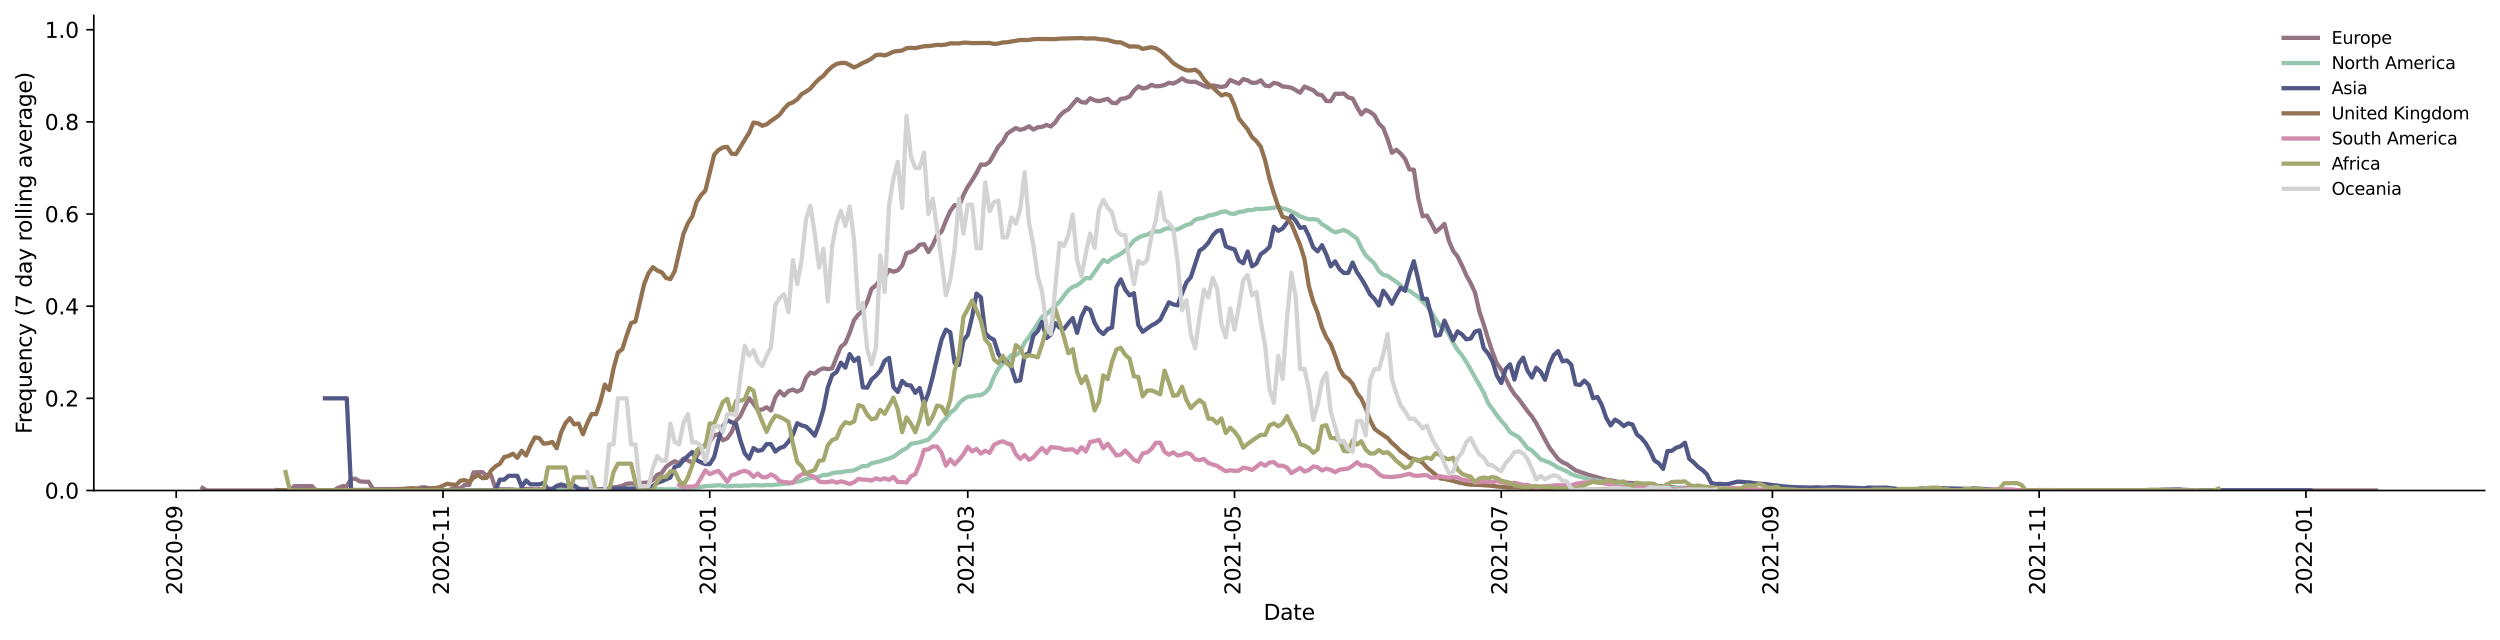 <?xml version="1.0" encoding="utf-8" standalone="no"?>
<!DOCTYPE svg PUBLIC "-//W3C//DTD SVG 1.1//EN"
  "http://www.w3.org/Graphics/SVG/1.1/DTD/svg11.dtd">
<svg height="298.621pt" version="1.1" viewBox="0 0 1166.981 298.621" width="1166.981pt" xmlns="http://www.w3.org/2000/svg" xmlns:xlink="http://www.w3.org/1999/xlink">
 <defs>
  <style type="text/css">*{stroke-linecap:butt;stroke-linejoin:round;}</style>
 </defs>
 <g id="figure_1">
  <g id="patch_1">
   <path d="M 0 298.621 
L 1166.981 298.621 
L 1166.981 0 
L 0 0 
z
" style="fill:#ffffff;"/>
  </g>
  <g id="axes_1">
   <g id="patch_2">
    <path d="M 43.781 228.96 
L 1159.781 228.96 
L 1159.781 7.2 
L 43.781 7.2 
z
" style="fill:#ffffff;"/>
   </g>
   <g id="matplotlib.axis_1">
    <g id="xtick_1">
     <g id="line2d_1">
      <defs>
       <path d="M 0 0 
L 0 3.5 
" id="m057d9f8b61" style="stroke:#000000;stroke-width:0.8;"/>
      </defs>
      <g>
       <use style="stroke:#000000;stroke-width:0.8;" x="82.26" xlink:href="#m057d9f8b61" y="228.96"/>
      </g>
     </g>
     <g id="text_1">
      <!-- 2020-09 -->
      <g transform="translate(85.02 277.743)rotate(-90)scale(0.1 -0.1)">
       <defs>
        <path d="M 1228 531 
L 3431 531 
L 3431 0 
L 469 0 
L 469 531 
Q 828 903 1448 1529 
Q 2069 2156 2228 2338 
Q 2531 2678 2651 2914 
Q 2772 3150 2772 3378 
Q 2772 3750 2511 3984 
Q 2250 4219 1831 4219 
Q 1534 4219 1204 4116 
Q 875 4013 500 3803 
L 500 4441 
Q 881 4594 1212 4672 
Q 1544 4750 1819 4750 
Q 2544 4750 2975 4387 
Q 3406 4025 3406 3419 
Q 3406 3131 3298 2873 
Q 3191 2616 2906 2266 
Q 2828 2175 2409 1742 
Q 1991 1309 1228 531 
z
" id="DejaVuSans-32" transform="scale(0.016)"/>
        <path d="M 2034 4250 
Q 1547 4250 1301 3770 
Q 1056 3291 1056 2328 
Q 1056 1369 1301 889 
Q 1547 409 2034 409 
Q 2525 409 2770 889 
Q 3016 1369 3016 2328 
Q 3016 3291 2770 3770 
Q 2525 4250 2034 4250 
z
M 2034 4750 
Q 2819 4750 3233 4129 
Q 3647 3509 3647 2328 
Q 3647 1150 3233 529 
Q 2819 -91 2034 -91 
Q 1250 -91 836 529 
Q 422 1150 422 2328 
Q 422 3509 836 4129 
Q 1250 4750 2034 4750 
z
" id="DejaVuSans-30" transform="scale(0.016)"/>
        <path d="M 313 2009 
L 1997 2009 
L 1997 1497 
L 313 1497 
L 313 2009 
z
" id="DejaVuSans-2d" transform="scale(0.016)"/>
        <path d="M 703 97 
L 703 672 
Q 941 559 1184 500 
Q 1428 441 1663 441 
Q 2288 441 2617 861 
Q 2947 1281 2994 2138 
Q 2813 1869 2534 1725 
Q 2256 1581 1919 1581 
Q 1219 1581 811 2004 
Q 403 2428 403 3163 
Q 403 3881 828 4315 
Q 1253 4750 1959 4750 
Q 2769 4750 3195 4129 
Q 3622 3509 3622 2328 
Q 3622 1225 3098 567 
Q 2575 -91 1691 -91 
Q 1453 -91 1209 -44 
Q 966 3 703 97 
z
M 1959 2075 
Q 2384 2075 2632 2365 
Q 2881 2656 2881 3163 
Q 2881 3666 2632 3958 
Q 2384 4250 1959 4250 
Q 1534 4250 1286 3958 
Q 1038 3666 1038 3163 
Q 1038 2656 1286 2365 
Q 1534 2075 1959 2075 
z
" id="DejaVuSans-39" transform="scale(0.016)"/>
       </defs>
       <use xlink:href="#DejaVuSans-32"/>
       <use x="63.623" xlink:href="#DejaVuSans-30"/>
       <use x="127.246" xlink:href="#DejaVuSans-32"/>
       <use x="190.869" xlink:href="#DejaVuSans-30"/>
       <use x="254.492" xlink:href="#DejaVuSans-2d"/>
       <use x="290.576" xlink:href="#DejaVuSans-30"/>
       <use x="354.199" xlink:href="#DejaVuSans-39"/>
      </g>
     </g>
    </g>
    <g id="xtick_2">
     <g id="line2d_2">
      <g>
       <use style="stroke:#000000;stroke-width:0.8;" x="206.782" xlink:href="#m057d9f8b61" y="228.96"/>
      </g>
     </g>
     <g id="text_2">
      <!-- 2020-11 -->
      <g transform="translate(209.542 277.743)rotate(-90)scale(0.1 -0.1)">
       <defs>
        <path d="M 794 531 
L 1825 531 
L 1825 4091 
L 703 3866 
L 703 4441 
L 1819 4666 
L 2450 4666 
L 2450 531 
L 3481 531 
L 3481 0 
L 794 0 
L 794 531 
z
" id="DejaVuSans-31" transform="scale(0.016)"/>
       </defs>
       <use xlink:href="#DejaVuSans-32"/>
       <use x="63.623" xlink:href="#DejaVuSans-30"/>
       <use x="127.246" xlink:href="#DejaVuSans-32"/>
       <use x="190.869" xlink:href="#DejaVuSans-30"/>
       <use x="254.492" xlink:href="#DejaVuSans-2d"/>
       <use x="290.576" xlink:href="#DejaVuSans-31"/>
       <use x="354.199" xlink:href="#DejaVuSans-31"/>
      </g>
     </g>
    </g>
    <g id="xtick_3">
     <g id="line2d_3">
      <g>
       <use style="stroke:#000000;stroke-width:0.8;" x="331.304" xlink:href="#m057d9f8b61" y="228.96"/>
      </g>
     </g>
     <g id="text_3">
      <!-- 2021-01 -->
      <g transform="translate(334.063 277.743)rotate(-90)scale(0.1 -0.1)">
       <use xlink:href="#DejaVuSans-32"/>
       <use x="63.623" xlink:href="#DejaVuSans-30"/>
       <use x="127.246" xlink:href="#DejaVuSans-32"/>
       <use x="190.869" xlink:href="#DejaVuSans-31"/>
       <use x="254.492" xlink:href="#DejaVuSans-2d"/>
       <use x="290.576" xlink:href="#DejaVuSans-30"/>
       <use x="354.199" xlink:href="#DejaVuSans-31"/>
      </g>
     </g>
    </g>
    <g id="xtick_4">
     <g id="line2d_4">
      <g>
       <use style="stroke:#000000;stroke-width:0.8;" x="451.743" xlink:href="#m057d9f8b61" y="228.96"/>
      </g>
     </g>
     <g id="text_4">
      <!-- 2021-03 -->
      <g transform="translate(454.502 277.743)rotate(-90)scale(0.1 -0.1)">
       <defs>
        <path d="M 2597 2516 
Q 3050 2419 3304 2112 
Q 3559 1806 3559 1356 
Q 3559 666 3084 287 
Q 2609 -91 1734 -91 
Q 1441 -91 1130 -33 
Q 819 25 488 141 
L 488 750 
Q 750 597 1062 519 
Q 1375 441 1716 441 
Q 2309 441 2620 675 
Q 2931 909 2931 1356 
Q 2931 1769 2642 2001 
Q 2353 2234 1838 2234 
L 1294 2234 
L 1294 2753 
L 1863 2753 
Q 2328 2753 2575 2939 
Q 2822 3125 2822 3475 
Q 2822 3834 2567 4026 
Q 2313 4219 1838 4219 
Q 1578 4219 1281 4162 
Q 984 4106 628 3988 
L 628 4550 
Q 988 4650 1302 4700 
Q 1616 4750 1894 4750 
Q 2613 4750 3031 4423 
Q 3450 4097 3450 3541 
Q 3450 3153 3228 2886 
Q 3006 2619 2597 2516 
z
" id="DejaVuSans-33" transform="scale(0.016)"/>
       </defs>
       <use xlink:href="#DejaVuSans-32"/>
       <use x="63.623" xlink:href="#DejaVuSans-30"/>
       <use x="127.246" xlink:href="#DejaVuSans-32"/>
       <use x="190.869" xlink:href="#DejaVuSans-31"/>
       <use x="254.492" xlink:href="#DejaVuSans-2d"/>
       <use x="290.576" xlink:href="#DejaVuSans-30"/>
       <use x="354.199" xlink:href="#DejaVuSans-33"/>
      </g>
     </g>
    </g>
    <g id="xtick_5">
     <g id="line2d_5">
      <g>
       <use style="stroke:#000000;stroke-width:0.8;" x="576.265" xlink:href="#m057d9f8b61" y="228.96"/>
      </g>
     </g>
     <g id="text_5">
      <!-- 2021-05 -->
      <g transform="translate(579.024 277.743)rotate(-90)scale(0.1 -0.1)">
       <defs>
        <path d="M 691 4666 
L 3169 4666 
L 3169 4134 
L 1269 4134 
L 1269 2991 
Q 1406 3038 1543 3061 
Q 1681 3084 1819 3084 
Q 2600 3084 3056 2656 
Q 3513 2228 3513 1497 
Q 3513 744 3044 326 
Q 2575 -91 1722 -91 
Q 1428 -91 1123 -41 
Q 819 9 494 109 
L 494 744 
Q 775 591 1075 516 
Q 1375 441 1709 441 
Q 2250 441 2565 725 
Q 2881 1009 2881 1497 
Q 2881 1984 2565 2268 
Q 2250 2553 1709 2553 
Q 1456 2553 1204 2497 
Q 953 2441 691 2322 
L 691 4666 
z
" id="DejaVuSans-35" transform="scale(0.016)"/>
       </defs>
       <use xlink:href="#DejaVuSans-32"/>
       <use x="63.623" xlink:href="#DejaVuSans-30"/>
       <use x="127.246" xlink:href="#DejaVuSans-32"/>
       <use x="190.869" xlink:href="#DejaVuSans-31"/>
       <use x="254.492" xlink:href="#DejaVuSans-2d"/>
       <use x="290.576" xlink:href="#DejaVuSans-30"/>
       <use x="354.199" xlink:href="#DejaVuSans-35"/>
      </g>
     </g>
    </g>
    <g id="xtick_6">
     <g id="line2d_6">
      <g>
       <use style="stroke:#000000;stroke-width:0.8;" x="700.786" xlink:href="#m057d9f8b61" y="228.96"/>
      </g>
     </g>
     <g id="text_6">
      <!-- 2021-07 -->
      <g transform="translate(703.546 277.743)rotate(-90)scale(0.1 -0.1)">
       <defs>
        <path d="M 525 4666 
L 3525 4666 
L 3525 4397 
L 1831 0 
L 1172 0 
L 2766 4134 
L 525 4134 
L 525 4666 
z
" id="DejaVuSans-37" transform="scale(0.016)"/>
       </defs>
       <use xlink:href="#DejaVuSans-32"/>
       <use x="63.623" xlink:href="#DejaVuSans-30"/>
       <use x="127.246" xlink:href="#DejaVuSans-32"/>
       <use x="190.869" xlink:href="#DejaVuSans-31"/>
       <use x="254.492" xlink:href="#DejaVuSans-2d"/>
       <use x="290.576" xlink:href="#DejaVuSans-30"/>
       <use x="354.199" xlink:href="#DejaVuSans-37"/>
      </g>
     </g>
    </g>
    <g id="xtick_7">
     <g id="line2d_7">
      <g>
       <use style="stroke:#000000;stroke-width:0.8;" x="827.349" xlink:href="#m057d9f8b61" y="228.96"/>
      </g>
     </g>
     <g id="text_7">
      <!-- 2021-09 -->
      <g transform="translate(830.109 277.743)rotate(-90)scale(0.1 -0.1)">
       <use xlink:href="#DejaVuSans-32"/>
       <use x="63.623" xlink:href="#DejaVuSans-30"/>
       <use x="127.246" xlink:href="#DejaVuSans-32"/>
       <use x="190.869" xlink:href="#DejaVuSans-31"/>
       <use x="254.492" xlink:href="#DejaVuSans-2d"/>
       <use x="290.576" xlink:href="#DejaVuSans-30"/>
       <use x="354.199" xlink:href="#DejaVuSans-39"/>
      </g>
     </g>
    </g>
    <g id="xtick_8">
     <g id="line2d_8">
      <g>
       <use style="stroke:#000000;stroke-width:0.8;" x="951.871" xlink:href="#m057d9f8b61" y="228.96"/>
      </g>
     </g>
     <g id="text_8">
      <!-- 2021-11 -->
      <g transform="translate(954.63 277.743)rotate(-90)scale(0.1 -0.1)">
       <use xlink:href="#DejaVuSans-32"/>
       <use x="63.623" xlink:href="#DejaVuSans-30"/>
       <use x="127.246" xlink:href="#DejaVuSans-32"/>
       <use x="190.869" xlink:href="#DejaVuSans-31"/>
       <use x="254.492" xlink:href="#DejaVuSans-2d"/>
       <use x="290.576" xlink:href="#DejaVuSans-31"/>
       <use x="354.199" xlink:href="#DejaVuSans-31"/>
      </g>
     </g>
    </g>
    <g id="xtick_9">
     <g id="line2d_9">
      <g>
       <use style="stroke:#000000;stroke-width:0.8;" x="1076.393" xlink:href="#m057d9f8b61" y="228.96"/>
      </g>
     </g>
     <g id="text_9">
      <!-- 2022-01 -->
      <g transform="translate(1079.152 277.743)rotate(-90)scale(0.1 -0.1)">
       <use xlink:href="#DejaVuSans-32"/>
       <use x="63.623" xlink:href="#DejaVuSans-30"/>
       <use x="127.246" xlink:href="#DejaVuSans-32"/>
       <use x="190.869" xlink:href="#DejaVuSans-32"/>
       <use x="254.492" xlink:href="#DejaVuSans-2d"/>
       <use x="290.576" xlink:href="#DejaVuSans-30"/>
       <use x="354.199" xlink:href="#DejaVuSans-31"/>
      </g>
     </g>
    </g>
    <g id="text_10">
     <!-- Date -->
     <g transform="translate(589.83 289.341)scale(0.1 -0.1)">
      <defs>
       <path d="M 1259 4147 
L 1259 519 
L 2022 519 
Q 2988 519 3436 956 
Q 3884 1394 3884 2338 
Q 3884 3275 3436 3711 
Q 2988 4147 2022 4147 
L 1259 4147 
z
M 628 4666 
L 1925 4666 
Q 3281 4666 3915 4102 
Q 4550 3538 4550 2338 
Q 4550 1131 3912 565 
Q 3275 0 1925 0 
L 628 0 
L 628 4666 
z
" id="DejaVuSans-44" transform="scale(0.016)"/>
       <path d="M 2194 1759 
Q 1497 1759 1228 1600 
Q 959 1441 959 1056 
Q 959 750 1161 570 
Q 1363 391 1709 391 
Q 2188 391 2477 730 
Q 2766 1069 2766 1631 
L 2766 1759 
L 2194 1759 
z
M 3341 1997 
L 3341 0 
L 2766 0 
L 2766 531 
Q 2569 213 2275 61 
Q 1981 -91 1556 -91 
Q 1019 -91 701 211 
Q 384 513 384 1019 
Q 384 1609 779 1909 
Q 1175 2209 1959 2209 
L 2766 2209 
L 2766 2266 
Q 2766 2663 2505 2880 
Q 2244 3097 1772 3097 
Q 1472 3097 1187 3025 
Q 903 2953 641 2809 
L 641 3341 
Q 956 3463 1253 3523 
Q 1550 3584 1831 3584 
Q 2591 3584 2966 3190 
Q 3341 2797 3341 1997 
z
" id="DejaVuSans-61" transform="scale(0.016)"/>
       <path d="M 1172 4494 
L 1172 3500 
L 2356 3500 
L 2356 3053 
L 1172 3053 
L 1172 1153 
Q 1172 725 1289 603 
Q 1406 481 1766 481 
L 2356 481 
L 2356 0 
L 1766 0 
Q 1100 0 847 248 
Q 594 497 594 1153 
L 594 3053 
L 172 3053 
L 172 3500 
L 594 3500 
L 594 4494 
L 1172 4494 
z
" id="DejaVuSans-74" transform="scale(0.016)"/>
       <path d="M 3597 1894 
L 3597 1613 
L 953 1613 
Q 991 1019 1311 708 
Q 1631 397 2203 397 
Q 2534 397 2845 478 
Q 3156 559 3463 722 
L 3463 178 
Q 3153 47 2828 -22 
Q 2503 -91 2169 -91 
Q 1331 -91 842 396 
Q 353 884 353 1716 
Q 353 2575 817 3079 
Q 1281 3584 2069 3584 
Q 2775 3584 3186 3129 
Q 3597 2675 3597 1894 
z
M 3022 2063 
Q 3016 2534 2758 2815 
Q 2500 3097 2075 3097 
Q 1594 3097 1305 2825 
Q 1016 2553 972 2059 
L 3022 2063 
z
" id="DejaVuSans-65" transform="scale(0.016)"/>
      </defs>
      <use xlink:href="#DejaVuSans-44"/>
      <use x="77.002" xlink:href="#DejaVuSans-61"/>
      <use x="138.281" xlink:href="#DejaVuSans-74"/>
      <use x="177.49" xlink:href="#DejaVuSans-65"/>
     </g>
    </g>
   </g>
   <g id="matplotlib.axis_2">
    <g id="ytick_1">
     <g id="line2d_10">
      <defs>
       <path d="M 0 0 
L -3.5 0 
" id="me65aaa8b92" style="stroke:#000000;stroke-width:0.8;"/>
      </defs>
      <g>
       <use style="stroke:#000000;stroke-width:0.8;" x="43.781" xlink:href="#me65aaa8b92" y="228.96"/>
      </g>
     </g>
     <g id="text_11">
      <!-- 0.0 -->
      <g transform="translate(20.878 232.759)scale(0.1 -0.1)">
       <defs>
        <path d="M 684 794 
L 1344 794 
L 1344 0 
L 684 0 
L 684 794 
z
" id="DejaVuSans-2e" transform="scale(0.016)"/>
       </defs>
       <use xlink:href="#DejaVuSans-30"/>
       <use x="63.623" xlink:href="#DejaVuSans-2e"/>
       <use x="95.41" xlink:href="#DejaVuSans-30"/>
      </g>
     </g>
    </g>
    <g id="ytick_2">
     <g id="line2d_11">
      <g>
       <use style="stroke:#000000;stroke-width:0.8;" x="43.781" xlink:href="#me65aaa8b92" y="185.942"/>
      </g>
     </g>
     <g id="text_12">
      <!-- 0.2 -->
      <g transform="translate(20.878 189.741)scale(0.1 -0.1)">
       <use xlink:href="#DejaVuSans-30"/>
       <use x="63.623" xlink:href="#DejaVuSans-2e"/>
       <use x="95.41" xlink:href="#DejaVuSans-32"/>
      </g>
     </g>
    </g>
    <g id="ytick_3">
     <g id="line2d_12">
      <g>
       <use style="stroke:#000000;stroke-width:0.8;" x="43.781" xlink:href="#me65aaa8b92" y="142.924"/>
      </g>
     </g>
     <g id="text_13">
      <!-- 0.4 -->
      <g transform="translate(20.878 146.724)scale(0.1 -0.1)">
       <defs>
        <path d="M 2419 4116 
L 825 1625 
L 2419 1625 
L 2419 4116 
z
M 2253 4666 
L 3047 4666 
L 3047 1625 
L 3713 1625 
L 3713 1100 
L 3047 1100 
L 3047 0 
L 2419 0 
L 2419 1100 
L 313 1100 
L 313 1709 
L 2253 4666 
z
" id="DejaVuSans-34" transform="scale(0.016)"/>
       </defs>
       <use xlink:href="#DejaVuSans-30"/>
       <use x="63.623" xlink:href="#DejaVuSans-2e"/>
       <use x="95.41" xlink:href="#DejaVuSans-34"/>
      </g>
     </g>
    </g>
    <g id="ytick_4">
     <g id="line2d_13">
      <g>
       <use style="stroke:#000000;stroke-width:0.8;" x="43.781" xlink:href="#me65aaa8b92" y="99.907"/>
      </g>
     </g>
     <g id="text_14">
      <!-- 0.6 -->
      <g transform="translate(20.878 103.706)scale(0.1 -0.1)">
       <defs>
        <path d="M 2113 2584 
Q 1688 2584 1439 2293 
Q 1191 2003 1191 1497 
Q 1191 994 1439 701 
Q 1688 409 2113 409 
Q 2538 409 2786 701 
Q 3034 994 3034 1497 
Q 3034 2003 2786 2293 
Q 2538 2584 2113 2584 
z
M 3366 4563 
L 3366 3988 
Q 3128 4100 2886 4159 
Q 2644 4219 2406 4219 
Q 1781 4219 1451 3797 
Q 1122 3375 1075 2522 
Q 1259 2794 1537 2939 
Q 1816 3084 2150 3084 
Q 2853 3084 3261 2657 
Q 3669 2231 3669 1497 
Q 3669 778 3244 343 
Q 2819 -91 2113 -91 
Q 1303 -91 875 529 
Q 447 1150 447 2328 
Q 447 3434 972 4092 
Q 1497 4750 2381 4750 
Q 2619 4750 2861 4703 
Q 3103 4656 3366 4563 
z
" id="DejaVuSans-36" transform="scale(0.016)"/>
       </defs>
       <use xlink:href="#DejaVuSans-30"/>
       <use x="63.623" xlink:href="#DejaVuSans-2e"/>
       <use x="95.41" xlink:href="#DejaVuSans-36"/>
      </g>
     </g>
    </g>
    <g id="ytick_5">
     <g id="line2d_14">
      <g>
       <use style="stroke:#000000;stroke-width:0.8;" x="43.781" xlink:href="#me65aaa8b92" y="56.889"/>
      </g>
     </g>
     <g id="text_15">
      <!-- 0.8 -->
      <g transform="translate(20.878 60.688)scale(0.1 -0.1)">
       <defs>
        <path d="M 2034 2216 
Q 1584 2216 1326 1975 
Q 1069 1734 1069 1313 
Q 1069 891 1326 650 
Q 1584 409 2034 409 
Q 2484 409 2743 651 
Q 3003 894 3003 1313 
Q 3003 1734 2745 1975 
Q 2488 2216 2034 2216 
z
M 1403 2484 
Q 997 2584 770 2862 
Q 544 3141 544 3541 
Q 544 4100 942 4425 
Q 1341 4750 2034 4750 
Q 2731 4750 3128 4425 
Q 3525 4100 3525 3541 
Q 3525 3141 3298 2862 
Q 3072 2584 2669 2484 
Q 3125 2378 3379 2068 
Q 3634 1759 3634 1313 
Q 3634 634 3220 271 
Q 2806 -91 2034 -91 
Q 1263 -91 848 271 
Q 434 634 434 1313 
Q 434 1759 690 2068 
Q 947 2378 1403 2484 
z
M 1172 3481 
Q 1172 3119 1398 2916 
Q 1625 2713 2034 2713 
Q 2441 2713 2670 2916 
Q 2900 3119 2900 3481 
Q 2900 3844 2670 4047 
Q 2441 4250 2034 4250 
Q 1625 4250 1398 4047 
Q 1172 3844 1172 3481 
z
" id="DejaVuSans-38" transform="scale(0.016)"/>
       </defs>
       <use xlink:href="#DejaVuSans-30"/>
       <use x="63.623" xlink:href="#DejaVuSans-2e"/>
       <use x="95.41" xlink:href="#DejaVuSans-38"/>
      </g>
     </g>
    </g>
    <g id="ytick_6">
     <g id="line2d_15">
      <g>
       <use style="stroke:#000000;stroke-width:0.8;" x="43.781" xlink:href="#me65aaa8b92" y="13.871"/>
      </g>
     </g>
     <g id="text_16">
      <!-- 1.0 -->
      <g transform="translate(20.878 17.67)scale(0.1 -0.1)">
       <use xlink:href="#DejaVuSans-31"/>
       <use x="63.623" xlink:href="#DejaVuSans-2e"/>
       <use x="95.41" xlink:href="#DejaVuSans-30"/>
      </g>
     </g>
    </g>
    <g id="text_17">
     <!-- Frequency (7 day rolling average) -->
     <g transform="translate(14.798 202.529)rotate(-90)scale(0.1 -0.1)">
      <defs>
       <path d="M 628 4666 
L 3309 4666 
L 3309 4134 
L 1259 4134 
L 1259 2759 
L 3109 2759 
L 3109 2228 
L 1259 2228 
L 1259 0 
L 628 0 
L 628 4666 
z
" id="DejaVuSans-46" transform="scale(0.016)"/>
       <path d="M 2631 2963 
Q 2534 3019 2420 3045 
Q 2306 3072 2169 3072 
Q 1681 3072 1420 2755 
Q 1159 2438 1159 1844 
L 1159 0 
L 581 0 
L 581 3500 
L 1159 3500 
L 1159 2956 
Q 1341 3275 1631 3429 
Q 1922 3584 2338 3584 
Q 2397 3584 2469 3576 
Q 2541 3569 2628 3553 
L 2631 2963 
z
" id="DejaVuSans-72" transform="scale(0.016)"/>
       <path d="M 947 1747 
Q 947 1113 1208 752 
Q 1469 391 1925 391 
Q 2381 391 2643 752 
Q 2906 1113 2906 1747 
Q 2906 2381 2643 2742 
Q 2381 3103 1925 3103 
Q 1469 3103 1208 2742 
Q 947 2381 947 1747 
z
M 2906 525 
Q 2725 213 2448 61 
Q 2172 -91 1784 -91 
Q 1150 -91 751 415 
Q 353 922 353 1747 
Q 353 2572 751 3078 
Q 1150 3584 1784 3584 
Q 2172 3584 2448 3432 
Q 2725 3281 2906 2969 
L 2906 3500 
L 3481 3500 
L 3481 -1331 
L 2906 -1331 
L 2906 525 
z
" id="DejaVuSans-71" transform="scale(0.016)"/>
       <path d="M 544 1381 
L 544 3500 
L 1119 3500 
L 1119 1403 
Q 1119 906 1312 657 
Q 1506 409 1894 409 
Q 2359 409 2629 706 
Q 2900 1003 2900 1516 
L 2900 3500 
L 3475 3500 
L 3475 0 
L 2900 0 
L 2900 538 
Q 2691 219 2414 64 
Q 2138 -91 1772 -91 
Q 1169 -91 856 284 
Q 544 659 544 1381 
z
M 1991 3584 
L 1991 3584 
z
" id="DejaVuSans-75" transform="scale(0.016)"/>
       <path d="M 3513 2113 
L 3513 0 
L 2938 0 
L 2938 2094 
Q 2938 2591 2744 2837 
Q 2550 3084 2163 3084 
Q 1697 3084 1428 2787 
Q 1159 2491 1159 1978 
L 1159 0 
L 581 0 
L 581 3500 
L 1159 3500 
L 1159 2956 
Q 1366 3272 1645 3428 
Q 1925 3584 2291 3584 
Q 2894 3584 3203 3211 
Q 3513 2838 3513 2113 
z
" id="DejaVuSans-6e" transform="scale(0.016)"/>
       <path d="M 3122 3366 
L 3122 2828 
Q 2878 2963 2633 3030 
Q 2388 3097 2138 3097 
Q 1578 3097 1268 2742 
Q 959 2388 959 1747 
Q 959 1106 1268 751 
Q 1578 397 2138 397 
Q 2388 397 2633 464 
Q 2878 531 3122 666 
L 3122 134 
Q 2881 22 2623 -34 
Q 2366 -91 2075 -91 
Q 1284 -91 818 406 
Q 353 903 353 1747 
Q 353 2603 823 3093 
Q 1294 3584 2113 3584 
Q 2378 3584 2631 3529 
Q 2884 3475 3122 3366 
z
" id="DejaVuSans-63" transform="scale(0.016)"/>
       <path d="M 2059 -325 
Q 1816 -950 1584 -1140 
Q 1353 -1331 966 -1331 
L 506 -1331 
L 506 -850 
L 844 -850 
Q 1081 -850 1212 -737 
Q 1344 -625 1503 -206 
L 1606 56 
L 191 3500 
L 800 3500 
L 1894 763 
L 2988 3500 
L 3597 3500 
L 2059 -325 
z
" id="DejaVuSans-79" transform="scale(0.016)"/>
       <path id="DejaVuSans-20" transform="scale(0.016)"/>
       <path d="M 1984 4856 
Q 1566 4138 1362 3434 
Q 1159 2731 1159 2009 
Q 1159 1288 1364 580 
Q 1569 -128 1984 -844 
L 1484 -844 
Q 1016 -109 783 600 
Q 550 1309 550 2009 
Q 550 2706 781 3412 
Q 1013 4119 1484 4856 
L 1984 4856 
z
" id="DejaVuSans-28" transform="scale(0.016)"/>
       <path d="M 2906 2969 
L 2906 4863 
L 3481 4863 
L 3481 0 
L 2906 0 
L 2906 525 
Q 2725 213 2448 61 
Q 2172 -91 1784 -91 
Q 1150 -91 751 415 
Q 353 922 353 1747 
Q 353 2572 751 3078 
Q 1150 3584 1784 3584 
Q 2172 3584 2448 3432 
Q 2725 3281 2906 2969 
z
M 947 1747 
Q 947 1113 1208 752 
Q 1469 391 1925 391 
Q 2381 391 2643 752 
Q 2906 1113 2906 1747 
Q 2906 2381 2643 2742 
Q 2381 3103 1925 3103 
Q 1469 3103 1208 2742 
Q 947 2381 947 1747 
z
" id="DejaVuSans-64" transform="scale(0.016)"/>
       <path d="M 1959 3097 
Q 1497 3097 1228 2736 
Q 959 2375 959 1747 
Q 959 1119 1226 758 
Q 1494 397 1959 397 
Q 2419 397 2687 759 
Q 2956 1122 2956 1747 
Q 2956 2369 2687 2733 
Q 2419 3097 1959 3097 
z
M 1959 3584 
Q 2709 3584 3137 3096 
Q 3566 2609 3566 1747 
Q 3566 888 3137 398 
Q 2709 -91 1959 -91 
Q 1206 -91 779 398 
Q 353 888 353 1747 
Q 353 2609 779 3096 
Q 1206 3584 1959 3584 
z
" id="DejaVuSans-6f" transform="scale(0.016)"/>
       <path d="M 603 4863 
L 1178 4863 
L 1178 0 
L 603 0 
L 603 4863 
z
" id="DejaVuSans-6c" transform="scale(0.016)"/>
       <path d="M 603 3500 
L 1178 3500 
L 1178 0 
L 603 0 
L 603 3500 
z
M 603 4863 
L 1178 4863 
L 1178 4134 
L 603 4134 
L 603 4863 
z
" id="DejaVuSans-69" transform="scale(0.016)"/>
       <path d="M 2906 1791 
Q 2906 2416 2648 2759 
Q 2391 3103 1925 3103 
Q 1463 3103 1205 2759 
Q 947 2416 947 1791 
Q 947 1169 1205 825 
Q 1463 481 1925 481 
Q 2391 481 2648 825 
Q 2906 1169 2906 1791 
z
M 3481 434 
Q 3481 -459 3084 -895 
Q 2688 -1331 1869 -1331 
Q 1566 -1331 1297 -1286 
Q 1028 -1241 775 -1147 
L 775 -588 
Q 1028 -725 1275 -790 
Q 1522 -856 1778 -856 
Q 2344 -856 2625 -561 
Q 2906 -266 2906 331 
L 2906 616 
Q 2728 306 2450 153 
Q 2172 0 1784 0 
Q 1141 0 747 490 
Q 353 981 353 1791 
Q 353 2603 747 3093 
Q 1141 3584 1784 3584 
Q 2172 3584 2450 3431 
Q 2728 3278 2906 2969 
L 2906 3500 
L 3481 3500 
L 3481 434 
z
" id="DejaVuSans-67" transform="scale(0.016)"/>
       <path d="M 191 3500 
L 800 3500 
L 1894 563 
L 2988 3500 
L 3597 3500 
L 2284 0 
L 1503 0 
L 191 3500 
z
" id="DejaVuSans-76" transform="scale(0.016)"/>
       <path d="M 513 4856 
L 1013 4856 
Q 1481 4119 1714 3412 
Q 1947 2706 1947 2009 
Q 1947 1309 1714 600 
Q 1481 -109 1013 -844 
L 513 -844 
Q 928 -128 1133 580 
Q 1338 1288 1338 2009 
Q 1338 2731 1133 3434 
Q 928 4138 513 4856 
z
" id="DejaVuSans-29" transform="scale(0.016)"/>
      </defs>
      <use xlink:href="#DejaVuSans-46"/>
      <use x="50.27" xlink:href="#DejaVuSans-72"/>
      <use x="89.133" xlink:href="#DejaVuSans-65"/>
      <use x="150.656" xlink:href="#DejaVuSans-71"/>
      <use x="214.133" xlink:href="#DejaVuSans-75"/>
      <use x="277.512" xlink:href="#DejaVuSans-65"/>
      <use x="339.035" xlink:href="#DejaVuSans-6e"/>
      <use x="402.414" xlink:href="#DejaVuSans-63"/>
      <use x="457.395" xlink:href="#DejaVuSans-79"/>
      <use x="516.574" xlink:href="#DejaVuSans-20"/>
      <use x="548.361" xlink:href="#DejaVuSans-28"/>
      <use x="587.375" xlink:href="#DejaVuSans-37"/>
      <use x="650.998" xlink:href="#DejaVuSans-20"/>
      <use x="682.785" xlink:href="#DejaVuSans-64"/>
      <use x="746.262" xlink:href="#DejaVuSans-61"/>
      <use x="807.541" xlink:href="#DejaVuSans-79"/>
      <use x="866.721" xlink:href="#DejaVuSans-20"/>
      <use x="898.508" xlink:href="#DejaVuSans-72"/>
      <use x="937.371" xlink:href="#DejaVuSans-6f"/>
      <use x="998.553" xlink:href="#DejaVuSans-6c"/>
      <use x="1026.336" xlink:href="#DejaVuSans-6c"/>
      <use x="1054.119" xlink:href="#DejaVuSans-69"/>
      <use x="1081.902" xlink:href="#DejaVuSans-6e"/>
      <use x="1145.281" xlink:href="#DejaVuSans-67"/>
      <use x="1208.758" xlink:href="#DejaVuSans-20"/>
      <use x="1240.545" xlink:href="#DejaVuSans-61"/>
      <use x="1301.824" xlink:href="#DejaVuSans-76"/>
      <use x="1361.004" xlink:href="#DejaVuSans-65"/>
      <use x="1422.527" xlink:href="#DejaVuSans-72"/>
      <use x="1463.641" xlink:href="#DejaVuSans-61"/>
      <use x="1524.92" xlink:href="#DejaVuSans-67"/>
      <use x="1588.396" xlink:href="#DejaVuSans-65"/>
      <use x="1649.92" xlink:href="#DejaVuSans-29"/>
     </g>
    </g>
   </g>
   <g id="line2d_16">
    <path clip-path="url(#pe4b185b8a4)" d="M 94.509 227.781 
L 96.55 228.96 
L 135.335 228.96 
L 137.377 226.912 
L 145.542 226.912 
L 147.583 228.96 
L 155.749 228.96 
L 157.79 227.765 
L 159.831 226.953 
L 161.873 226.953 
L 163.914 223.512 
L 165.955 223.512 
L 167.997 224.707 
L 170.038 224.877 
L 172.079 224.877 
L 174.121 228.318 
L 194.534 228.243 
L 196.575 227.526 
L 198.617 227.526 
L 200.658 228.243 
L 204.741 228.243 
L 206.782 228.96 
L 208.824 228.96 
L 210.865 228.298 
L 212.906 227.991 
L 214.948 227.991 
L 216.989 226.336 
L 219.03 226.336 
L 221.072 220.48 
L 225.154 220.382 
L 227.196 222.037 
L 229.237 221.773 
L 231.278 227.991 
L 233.32 228.396 
L 239.444 228.45 
L 241.485 228.75 
L 243.526 228.253 
L 247.609 228.294 
L 249.65 228.463 
L 251.692 228.392 
L 253.733 228.493 
L 255.774 228.133 
L 261.898 228.203 
L 265.981 228.521 
L 268.022 228.429 
L 270.064 228.2 
L 276.188 228.259 
L 280.27 228.417 
L 284.353 228.314 
L 286.394 227.517 
L 288.436 227.287 
L 290.477 226.772 
L 292.518 225.804 
L 294.56 225.64 
L 296.601 225.826 
L 298.642 225.47 
L 300.684 225.375 
L 302.725 225.154 
L 304.766 223.964 
L 306.808 221.654 
L 308.849 220.841 
L 310.89 217.971 
L 312.932 216.4 
L 314.973 215.298 
L 317.014 216.229 
L 319.056 214.05 
L 321.097 214.91 
L 323.138 215.986 
L 325.18 212.987 
L 327.221 209.774 
L 329.263 207.464 
L 331.304 206.195 
L 333.345 203.172 
L 335.387 202.712 
L 337.428 205.5 
L 339.469 204.61 
L 341.511 201.741 
L 343.552 196.464 
L 345.593 194.148 
L 347.635 189.784 
L 349.676 185.883 
L 351.717 188.47 
L 353.759 191.28 
L 355.8 191.198 
L 357.841 190.106 
L 359.883 191.617 
L 361.924 185.418 
L 363.965 182.615 
L 366.007 184.636 
L 368.048 182.542 
L 370.089 181.876 
L 372.131 182.812 
L 374.172 181.801 
L 376.213 176.394 
L 378.255 173.899 
L 380.296 174.449 
L 382.337 172.783 
L 384.379 171.926 
L 386.42 172.342 
L 388.461 171.927 
L 390.503 166.681 
L 392.544 161.846 
L 394.585 160.22 
L 396.627 155.346 
L 398.668 149.41 
L 400.709 146.833 
L 402.751 145.09 
L 404.792 140.847 
L 406.833 134.81 
L 408.875 133.227 
L 410.916 130.474 
L 412.957 129.223 
L 414.999 125.99 
L 417.04 126.856 
L 419.081 126.201 
L 421.123 123.924 
L 423.164 118.18 
L 425.205 117.623 
L 427.247 116.537 
L 429.288 114.268 
L 431.329 113.947 
L 433.371 117.65 
L 435.412 114.396 
L 437.453 109.752 
L 439.495 108.13 
L 441.536 103.034 
L 443.577 98.519 
L 445.619 95.748 
L 447.66 96.361 
L 449.701 91.089 
L 451.743 87.173 
L 453.784 84.144 
L 455.826 80.727 
L 457.867 76.777 
L 459.908 76.941 
L 461.95 75.589 
L 466.032 68.402 
L 468.074 66.22 
L 470.115 62.456 
L 472.156 61.023 
L 474.198 59.776 
L 476.239 60.616 
L 478.28 60.024 
L 480.322 58.955 
L 482.363 60.482 
L 484.404 59.436 
L 486.446 59.184 
L 488.487 58.324 
L 490.528 59.025 
L 492.57 57.152 
L 494.611 54.103 
L 496.652 52.172 
L 498.694 51.044 
L 502.776 46.253 
L 504.818 47.679 
L 506.859 47.933 
L 508.9 45.858 
L 510.942 46.828 
L 512.983 47.226 
L 517.066 46.13 
L 519.107 47.98 
L 521.148 48.184 
L 523.19 46.146 
L 525.231 45.894 
L 527.272 45.024 
L 529.314 42.274 
L 531.355 40.335 
L 533.396 41.27 
L 535.438 40.892 
L 537.479 39.64 
L 539.52 40.279 
L 541.562 40.164 
L 543.603 39.7 
L 545.644 38.657 
L 547.686 39.004 
L 549.727 37.995 
L 551.768 36.615 
L 553.81 37.865 
L 555.851 38.253 
L 557.892 38.109 
L 561.975 40.079 
L 564.016 40.805 
L 566.058 39.863 
L 570.14 40.624 
L 572.182 40.18 
L 574.223 37.347 
L 578.306 39.036 
L 580.347 36.922 
L 582.389 37.512 
L 584.43 38.677 
L 586.471 38.616 
L 588.513 37.482 
L 590.554 39.943 
L 592.595 40.241 
L 594.637 38.671 
L 596.678 39.127 
L 598.719 40.397 
L 600.761 40.56 
L 602.802 40.934 
L 606.885 43.254 
L 608.926 40.421 
L 613.009 42.127 
L 615.05 44.029 
L 617.091 44.458 
L 619.133 47.168 
L 621.174 47.239 
L 623.215 43.79 
L 625.257 43.788 
L 627.298 43.644 
L 629.339 45.495 
L 631.381 45.984 
L 633.422 49.923 
L 635.463 53.367 
L 637.505 51.29 
L 639.546 52.259 
L 641.587 53.787 
L 643.629 57.66 
L 645.67 59.686 
L 647.711 64.933 
L 649.753 71.312 
L 651.794 69.914 
L 653.835 71.705 
L 655.877 74.12 
L 657.918 79.075 
L 659.959 79.241 
L 662.001 92.411 
L 664.042 100.97 
L 666.083 100.599 
L 668.125 104.274 
L 670.166 108.229 
L 672.207 106.601 
L 674.249 104.552 
L 676.29 112.295 
L 678.331 117.117 
L 680.373 119.697 
L 682.414 123.84 
L 684.455 128.446 
L 686.497 132.183 
L 688.538 136.596 
L 690.579 145.51 
L 692.621 151.52 
L 694.662 158.276 
L 696.704 164.398 
L 698.745 169.682 
L 700.786 172.517 
L 704.869 180.779 
L 706.91 183.973 
L 708.952 186.295 
L 713.034 191.905 
L 715.076 194.418 
L 717.117 197.567 
L 723.241 208.92 
L 727.324 214.254 
L 729.365 215.789 
L 731.406 216.658 
L 735.489 219.583 
L 741.613 221.688 
L 749.778 223.974 
L 751.82 224.194 
L 753.861 224.572 
L 755.902 225.088 
L 757.944 225.122 
L 759.985 225.415 
L 762.026 225.486 
L 764.068 225.716 
L 766.109 225.764 
L 768.15 226.161 
L 772.233 226.712 
L 780.398 227.33 
L 782.44 227.65 
L 786.522 227.719 
L 792.646 228.035 
L 796.729 228.312 
L 800.812 228.483 
L 802.853 228.364 
L 817.143 228.634 
L 872.259 228.932 
L 886.548 228.831 
L 894.713 228.892 
L 902.879 228.92 
L 911.044 228.844 
L 915.127 228.905 
L 917.168 228.687 
L 919.209 228.582 
L 925.333 228.599 
L 929.416 228.952 
L 1109.054 228.955 
L 1109.054 228.955 
" style="fill:none;stroke:#947383;stroke-linecap:square;stroke-width:2;"/>
   </g>
   <g id="line2d_17">
    <path clip-path="url(#pe4b185b8a4)" d="M 200.658 228.562 
L 202.699 228.837 
L 208.824 228.837 
L 210.865 228.96 
L 229.237 228.78 
L 231.278 228.922 
L 249.65 228.821 
L 253.733 228.768 
L 255.774 228.723 
L 259.857 228.82 
L 265.981 228.96 
L 276.188 228.937 
L 284.353 228.96 
L 298.642 228.799 
L 300.684 228.638 
L 304.766 228.541 
L 308.849 228.333 
L 310.89 228.462 
L 314.973 228.391 
L 317.014 228.592 
L 319.056 228.251 
L 325.18 227.697 
L 329.263 226.89 
L 333.345 226.71 
L 335.387 226.498 
L 337.428 226.677 
L 339.469 227.017 
L 343.552 226.705 
L 345.593 226.829 
L 347.635 226.658 
L 349.676 226.633 
L 351.717 226.437 
L 355.8 226.605 
L 357.841 226.37 
L 359.883 226.468 
L 363.965 226.084 
L 366.007 225.72 
L 368.048 225.839 
L 370.089 224.989 
L 372.131 224.809 
L 374.172 224.477 
L 376.213 223.617 
L 378.255 223.076 
L 380.296 223.046 
L 382.337 222.488 
L 384.379 221.7 
L 386.42 221.658 
L 388.461 220.877 
L 390.503 220.496 
L 392.544 220.473 
L 394.585 219.988 
L 396.627 219.855 
L 398.668 219.529 
L 402.751 217.543 
L 404.792 217.547 
L 406.833 216.209 
L 410.916 215.344 
L 412.957 214.596 
L 414.999 214.016 
L 417.04 213.234 
L 421.123 210.23 
L 423.164 209.255 
L 425.205 207.202 
L 429.288 206.432 
L 433.371 205.198 
L 435.412 202.896 
L 437.453 200.817 
L 439.495 197.332 
L 441.536 195.382 
L 443.577 192.58 
L 445.619 191.165 
L 447.66 188.246 
L 449.701 186.422 
L 451.743 185.186 
L 453.784 185.005 
L 455.826 184.546 
L 457.867 184.433 
L 459.908 183.273 
L 461.95 181.032 
L 463.991 175.844 
L 466.032 172.119 
L 468.074 169.64 
L 470.115 168.021 
L 472.156 165.69 
L 474.198 165.793 
L 476.239 164.325 
L 478.28 159.898 
L 480.322 157.352 
L 484.404 151.044 
L 486.446 147.847 
L 488.487 146.76 
L 492.57 142.723 
L 494.611 140.858 
L 496.652 138.035 
L 498.694 135.488 
L 500.735 133.922 
L 502.776 133.158 
L 504.818 131.583 
L 506.859 129.754 
L 508.9 129.931 
L 512.983 124.07 
L 515.024 121.363 
L 517.066 122.32 
L 519.107 120.607 
L 521.148 119.624 
L 523.19 118.441 
L 525.231 116.966 
L 527.272 114.835 
L 529.314 112.291 
L 531.355 110.993 
L 533.396 110.02 
L 535.438 109.576 
L 537.479 108.466 
L 539.52 108.008 
L 541.562 108.014 
L 543.603 106.939 
L 545.644 106.435 
L 547.686 107.394 
L 549.727 107.062 
L 553.81 105.006 
L 555.851 104.431 
L 557.892 102.547 
L 559.934 101.989 
L 561.975 101.697 
L 564.016 100.635 
L 566.058 100.3 
L 568.099 99.748 
L 570.14 98.885 
L 572.182 98.638 
L 574.223 99.679 
L 576.265 99.86 
L 578.306 98.906 
L 580.347 98.781 
L 582.389 98.068 
L 584.43 98.1 
L 586.471 97.479 
L 588.513 97.617 
L 592.595 97.213 
L 594.637 97.022 
L 596.678 96.424 
L 598.719 97.236 
L 600.761 97.87 
L 602.802 98.706 
L 604.843 99.695 
L 606.885 101.009 
L 610.967 102.392 
L 613.009 102.306 
L 615.05 102.561 
L 617.091 104.676 
L 619.133 105.86 
L 621.174 107.376 
L 623.215 108.472 
L 627.298 107.366 
L 629.339 108.328 
L 633.422 111.373 
L 635.463 115.662 
L 637.505 119.157 
L 641.587 123.069 
L 643.629 126.518 
L 645.67 128.265 
L 647.711 128.789 
L 651.794 131.549 
L 655.877 135.096 
L 657.918 135.751 
L 662.001 138.619 
L 666.083 142.787 
L 668.125 145.75 
L 670.166 149.063 
L 672.207 152.109 
L 674.249 152.908 
L 676.29 156.098 
L 678.331 160.037 
L 680.373 163.372 
L 682.414 165.805 
L 684.455 168.919 
L 686.497 172.458 
L 688.538 176.235 
L 690.579 179.64 
L 692.621 183.385 
L 694.662 188.224 
L 696.704 190.958 
L 698.745 193.889 
L 700.786 196.472 
L 702.828 198.731 
L 704.869 201.804 
L 708.952 204.079 
L 710.993 206.547 
L 713.034 209.196 
L 715.076 210.284 
L 719.158 214.378 
L 723.241 215.913 
L 725.282 217.015 
L 727.324 218.331 
L 729.365 219.097 
L 731.406 220.006 
L 733.448 221.337 
L 735.489 222.08 
L 739.572 223.07 
L 741.613 223.708 
L 745.696 224.328 
L 749.778 225.33 
L 751.82 225.524 
L 753.861 225.89 
L 755.902 226.14 
L 759.985 226.269 
L 762.026 226.544 
L 774.274 227.493 
L 778.357 227.649 
L 786.522 228.039 
L 813.06 228.655 
L 817.143 228.715 
L 823.267 228.692 
L 839.597 228.727 
L 845.721 228.802 
L 855.928 228.889 
L 860.011 228.803 
L 870.217 228.917 
L 890.631 228.951 
L 941.664 228.951 
L 1047.814 228.951 
L 1047.814 228.951 
" style="fill:none;stroke:#96c6ad;stroke-linecap:square;stroke-width:2;"/>
   </g>
   <g id="line2d_18">
    <path clip-path="url(#pe4b185b8a4)" d="M 151.666 185.942 
L 161.873 185.942 
L 163.914 228.96 
L 194.534 228.96 
L 196.575 228.117 
L 204.741 228.117 
L 206.782 228.96 
L 231.278 228.96 
L 233.32 223.899 
L 235.361 223.899 
L 237.402 222.107 
L 241.485 222.107 
L 243.526 227.168 
L 245.568 224.3 
L 247.609 226.092 
L 251.692 226.092 
L 253.733 225.469 
L 255.774 228.337 
L 257.816 228.337 
L 259.857 226.827 
L 261.898 226.133 
L 263.94 226.757 
L 265.981 226.757 
L 268.022 226.593 
L 270.064 228.102 
L 272.105 228.796 
L 274.146 228.617 
L 276.188 228.617 
L 278.229 228.781 
L 280.27 228.618 
L 282.312 228.029 
L 284.353 228.208 
L 286.394 228.07 
L 294.56 228.036 
L 296.601 227.938 
L 300.684 227.345 
L 302.725 227.562 
L 304.766 226.867 
L 306.808 225.374 
L 308.849 224.667 
L 312.932 222.904 
L 314.973 217.861 
L 317.014 217.351 
L 319.056 214.839 
L 321.097 212.815 
L 323.138 210.973 
L 325.18 214.75 
L 327.221 215.837 
L 329.263 216.617 
L 331.304 216.633 
L 333.345 213.4 
L 335.387 205.3 
L 337.428 199.03 
L 339.469 196.121 
L 341.511 197.129 
L 343.552 197.778 
L 345.593 205.532 
L 347.635 211.571 
L 349.676 214.111 
L 351.717 209.145 
L 353.759 210.462 
L 355.8 210.036 
L 357.841 207.316 
L 359.883 207.342 
L 361.924 210.799 
L 363.965 209.195 
L 366.007 208.454 
L 368.048 206.162 
L 370.089 202.985 
L 372.131 197.558 
L 374.172 198.574 
L 376.213 199.101 
L 378.255 201.012 
L 380.296 203.366 
L 382.337 198.079 
L 384.379 191.07 
L 386.42 180.831 
L 388.461 175.074 
L 390.503 173.666 
L 392.544 169.298 
L 394.585 171.624 
L 396.627 165.291 
L 398.668 168.535 
L 400.709 166.984 
L 402.751 180.793 
L 404.792 180.977 
L 406.833 177.111 
L 408.875 175.364 
L 410.916 172.97 
L 412.957 168.438 
L 414.999 167.036 
L 417.04 180.714 
L 419.081 182.933 
L 421.123 177.826 
L 423.164 179.719 
L 425.205 179.953 
L 427.247 183.393 
L 429.288 181.118 
L 431.329 188.812 
L 433.371 183.486 
L 435.412 175.762 
L 437.453 166.853 
L 439.495 158.592 
L 441.536 153.883 
L 443.577 155.16 
L 445.619 169.454 
L 447.66 170.319 
L 449.701 158.959 
L 451.743 156.316 
L 453.784 147.868 
L 455.826 137.047 
L 457.867 138.777 
L 459.908 155.54 
L 461.95 157.512 
L 463.991 158.659 
L 466.032 165.097 
L 468.074 168.358 
L 470.115 168.948 
L 472.156 171.609 
L 474.198 178.007 
L 476.239 177.514 
L 478.28 165.955 
L 480.322 164.817 
L 482.363 156.656 
L 484.404 154.536 
L 486.446 150.227 
L 488.487 157.819 
L 490.528 156.266 
L 492.57 150.806 
L 494.611 152.959 
L 496.652 153.532 
L 498.694 150.882 
L 500.735 148.482 
L 502.776 155.382 
L 504.818 147.886 
L 506.859 143.558 
L 508.9 144.682 
L 510.942 150.647 
L 512.983 154.23 
L 515.024 155.925 
L 517.066 153.606 
L 519.107 152.887 
L 521.148 133.995 
L 523.19 130.403 
L 525.231 135.167 
L 527.272 137.862 
L 529.314 136.885 
L 531.355 151.706 
L 533.396 154.889 
L 537.479 151.943 
L 539.52 150.88 
L 541.562 149.271 
L 545.644 141.114 
L 547.686 142.114 
L 549.727 142.535 
L 551.768 136.914 
L 553.81 131.824 
L 555.851 129.412 
L 559.934 117.018 
L 561.975 115.618 
L 564.016 113.377 
L 566.058 109.896 
L 568.099 107.838 
L 570.14 107.413 
L 572.182 114.988 
L 574.223 115.834 
L 576.265 116.39 
L 578.306 121.611 
L 580.347 122.879 
L 582.389 117.428 
L 584.43 124.31 
L 586.471 123.039 
L 588.513 118.655 
L 590.554 117.194 
L 592.595 115.31 
L 594.637 105.868 
L 596.678 107.78 
L 598.719 106.656 
L 600.761 103.947 
L 602.802 100.699 
L 604.843 103.052 
L 606.885 106.355 
L 608.926 105.996 
L 610.967 110.124 
L 613.009 115.471 
L 615.05 117.35 
L 617.091 114.434 
L 619.133 118.812 
L 621.174 124.321 
L 623.215 121.995 
L 625.257 125.586 
L 627.298 127.421 
L 629.339 127.404 
L 631.381 122.559 
L 633.422 127.066 
L 635.463 130.097 
L 637.505 133.526 
L 639.546 137.429 
L 641.587 139.508 
L 643.629 142.626 
L 645.67 135.713 
L 647.711 138.46 
L 649.753 141.792 
L 651.794 137.682 
L 653.835 134.331 
L 655.877 135.745 
L 657.918 127.994 
L 659.959 121.919 
L 662.001 130.419 
L 664.042 139.47 
L 666.083 139.522 
L 668.125 147.323 
L 670.166 156.666 
L 672.207 156.363 
L 674.249 149.665 
L 678.331 158.822 
L 680.373 154.682 
L 682.414 156.078 
L 684.455 158.398 
L 686.497 158.041 
L 688.538 154.78 
L 690.579 154.232 
L 692.621 162.646 
L 694.662 165.046 
L 696.704 168.727 
L 698.745 175.336 
L 700.786 178.785 
L 702.828 172.299 
L 704.869 170.075 
L 706.91 177.186 
L 708.952 169.735 
L 710.993 166.941 
L 713.034 173.072 
L 715.076 176.224 
L 717.117 171.625 
L 719.158 173.507 
L 721.2 177.261 
L 723.241 170.293 
L 725.282 165.767 
L 727.324 163.904 
L 729.365 168.677 
L 731.406 168.242 
L 733.448 170.218 
L 735.489 179.399 
L 737.53 179.733 
L 739.572 177.684 
L 741.613 179.665 
L 743.654 185.872 
L 745.696 185.327 
L 747.737 189.153 
L 749.778 195.064 
L 751.82 198.553 
L 753.861 195.899 
L 755.902 197.049 
L 757.944 198.88 
L 759.985 197.607 
L 762.026 198.16 
L 764.068 202.773 
L 766.109 204.415 
L 768.15 206.83 
L 770.192 210.306 
L 772.233 214.917 
L 774.274 216.232 
L 776.316 218.859 
L 778.357 210.581 
L 780.398 210.418 
L 782.44 208.995 
L 784.481 208.327 
L 786.522 206.669 
L 788.564 214.207 
L 790.605 215.849 
L 792.646 217.957 
L 794.688 219.366 
L 796.729 221.362 
L 798.77 225.436 
L 800.812 225.957 
L 802.853 225.854 
L 804.894 226.057 
L 806.936 225.921 
L 811.018 224.831 
L 813.06 224.924 
L 815.101 225.138 
L 817.143 225.222 
L 819.184 225.624 
L 823.267 225.896 
L 825.308 226.107 
L 827.349 226.473 
L 829.391 226.608 
L 831.432 226.95 
L 837.556 227.419 
L 845.721 227.597 
L 847.763 227.466 
L 851.845 227.637 
L 855.928 227.36 
L 870.217 227.905 
L 872.259 227.576 
L 876.341 227.706 
L 880.424 227.592 
L 884.507 228.101 
L 886.548 228.395 
L 888.589 228.39 
L 890.631 228.498 
L 894.713 228.365 
L 896.755 227.971 
L 898.796 228.128 
L 900.837 227.982 
L 902.879 227.989 
L 904.92 227.877 
L 919.209 228.217 
L 921.251 227.964 
L 929.416 228.501 
L 931.457 228.723 
L 939.623 228.707 
L 943.706 228.836 
L 945.747 228.903 
L 949.83 228.809 
L 951.871 228.752 
L 962.078 228.96 
L 966.16 228.871 
L 1006.987 228.851 
L 1009.028 228.63 
L 1017.194 228.447 
L 1019.235 228.668 
L 1021.276 228.705 
L 1023.318 228.96 
L 1029.442 228.907 
L 1078.434 228.877 
L 1078.434 228.877 
" style="fill:none;stroke:#525886;stroke-linecap:square;stroke-width:2;"/>
   </g>
   <g id="line2d_19">
    <path clip-path="url(#pe4b185b8a4)" d="M 129.211 228.744 
L 133.294 228.882 
L 141.459 228.798 
L 149.625 228.769 
L 151.666 228.931 
L 157.79 228.911 
L 161.873 228.911 
L 163.914 228.718 
L 172.079 228.691 
L 174.121 228.884 
L 182.286 228.96 
L 184.327 228.695 
L 186.369 228.548 
L 190.451 227.999 
L 192.493 227.889 
L 198.617 228.566 
L 200.658 228.052 
L 204.741 227.588 
L 208.824 225.78 
L 210.865 226.206 
L 212.906 226.373 
L 214.948 224.365 
L 216.989 224.123 
L 219.03 224.987 
L 221.072 222.988 
L 223.113 221.699 
L 225.154 223.184 
L 227.196 223.062 
L 229.237 219.62 
L 231.278 217.693 
L 233.32 216.494 
L 235.361 213.33 
L 237.402 212.857 
L 239.444 211.787 
L 241.485 213.718 
L 243.526 210.401 
L 245.568 212.63 
L 247.609 208.093 
L 249.65 204.191 
L 251.692 204.489 
L 253.733 207.098 
L 255.774 206.916 
L 257.816 206.305 
L 259.857 209.212 
L 261.898 201.891 
L 263.94 197.594 
L 265.981 195.193 
L 268.022 198.072 
L 270.064 197.689 
L 272.105 202.719 
L 274.146 197.455 
L 276.188 193.237 
L 278.229 193.349 
L 280.27 187.409 
L 282.312 179.51 
L 284.353 182.074 
L 286.394 172.074 
L 288.436 164.524 
L 290.477 162.987 
L 292.518 156.63 
L 294.56 150.803 
L 296.601 150.095 
L 300.684 132.586 
L 302.725 127.514 
L 304.766 124.724 
L 306.808 126.299 
L 308.849 127.068 
L 310.89 129.734 
L 312.932 130.283 
L 314.973 126.521 
L 319.056 109.073 
L 321.097 104.239 
L 323.138 100.994 
L 325.18 94.335 
L 327.221 91.139 
L 329.263 88.954 
L 333.345 72.27 
L 335.387 70.01 
L 337.428 68.824 
L 339.469 68.559 
L 341.511 71.758 
L 343.552 71.932 
L 349.676 61.977 
L 351.717 57.229 
L 353.759 57.519 
L 355.8 58.707 
L 357.841 58.055 
L 359.883 56.485 
L 361.924 55.085 
L 363.965 53.514 
L 366.007 50.745 
L 368.048 48.594 
L 370.089 47.798 
L 372.131 46.415 
L 374.172 43.972 
L 376.213 42.792 
L 378.255 41.383 
L 380.296 38.946 
L 382.337 36.919 
L 384.379 35.367 
L 386.42 32.951 
L 388.461 31.118 
L 390.503 29.852 
L 392.544 29.4 
L 394.585 29.368 
L 396.627 30.331 
L 398.668 31.494 
L 400.709 30.544 
L 402.751 29.362 
L 404.792 28.523 
L 406.833 27.32 
L 408.875 25.706 
L 410.916 25.487 
L 412.957 25.914 
L 414.999 25.137 
L 417.04 24.115 
L 421.123 23.574 
L 423.164 22.495 
L 425.205 22.343 
L 427.247 22.452 
L 431.329 21.579 
L 433.371 21.531 
L 437.453 20.949 
L 439.495 21.04 
L 441.536 20.795 
L 443.577 20.232 
L 447.66 20.278 
L 449.701 19.916 
L 451.743 19.941 
L 453.784 20.131 
L 461.95 20.054 
L 463.991 20.508 
L 466.032 20.321 
L 468.074 19.812 
L 470.115 19.734 
L 474.198 19.033 
L 476.239 18.668 
L 480.322 18.66 
L 482.363 18.267 
L 484.404 18.208 
L 488.487 18.231 
L 492.57 18.262 
L 494.611 18.035 
L 500.735 17.879 
L 504.818 17.76 
L 506.859 17.999 
L 510.942 17.892 
L 512.983 18.246 
L 517.066 18.62 
L 519.107 19.276 
L 521.148 19.774 
L 523.19 19.772 
L 527.272 21.744 
L 529.314 21.671 
L 531.355 21.776 
L 533.396 22.855 
L 535.438 22.389 
L 537.479 22.075 
L 539.52 22.541 
L 541.562 23.746 
L 543.603 25.386 
L 545.644 27.339 
L 547.686 29.483 
L 549.727 30.794 
L 551.768 31.956 
L 553.81 32.839 
L 555.851 32.912 
L 557.892 32.516 
L 559.934 33.972 
L 561.975 37.019 
L 564.016 39.349 
L 566.058 40.686 
L 568.099 42.734 
L 570.14 44.531 
L 572.182 43.872 
L 574.223 44.612 
L 576.265 49.222 
L 578.306 55.311 
L 582.389 60.393 
L 584.43 63.984 
L 586.471 65.868 
L 588.513 68.539 
L 590.554 74.879 
L 592.595 83.581 
L 594.637 90.345 
L 596.678 96.4 
L 598.719 101.247 
L 600.761 101.815 
L 602.802 104.445 
L 606.885 114.373 
L 608.926 120.944 
L 610.967 133.602 
L 613.009 140.827 
L 615.05 145.99 
L 617.091 152.906 
L 619.133 157.494 
L 621.174 160.638 
L 623.215 165.959 
L 625.257 172.075 
L 627.298 175.466 
L 629.339 176.823 
L 631.381 179.129 
L 633.422 183.405 
L 635.463 186.125 
L 637.505 190.587 
L 639.546 196.127 
L 641.587 200.124 
L 643.629 201.729 
L 647.711 204.451 
L 649.753 206.769 
L 651.794 208.5 
L 653.835 210.671 
L 655.877 212.001 
L 657.918 213.787 
L 659.959 214.206 
L 662.001 214.821 
L 664.042 216.022 
L 666.083 218.22 
L 672.207 223.305 
L 674.249 223.561 
L 678.331 224.477 
L 680.373 225.106 
L 682.414 225.475 
L 684.455 225.983 
L 686.497 226.233 
L 690.579 226.36 
L 696.704 226.789 
L 698.745 227.081 
L 704.869 227.55 
L 706.91 227.426 
L 710.993 227.673 
L 713.034 227.584 
L 719.158 227.89 
L 727.324 228.513 
L 735.489 228.71 
L 749.778 228.515 
L 751.82 228.627 
L 753.861 228.367 
L 755.902 227.923 
L 757.944 227.86 
L 764.068 228.203 
L 766.109 228.736 
L 772.233 228.822 
L 855.928 228.915 
L 880.424 228.932 
L 906.961 228.92 
L 927.375 228.947 
L 994.739 228.951 
L 994.739 228.951 
" style="fill:none;stroke:#937252;stroke-linecap:square;stroke-width:2;"/>
   </g>
   <g id="line2d_20">
    <path clip-path="url(#pe4b185b8a4)" d="M 317.014 226.347 
L 319.056 227.594 
L 321.097 227.168 
L 323.138 227.168 
L 325.18 226.616 
L 329.263 219.543 
L 331.304 221.336 
L 333.345 220.492 
L 335.387 219.779 
L 337.428 222.201 
L 339.469 224.899 
L 341.511 221.827 
L 343.552 221.312 
L 345.593 220.261 
L 347.635 219.769 
L 349.676 220.558 
L 351.717 222.622 
L 353.759 221.04 
L 355.8 222.758 
L 357.841 222.758 
L 359.883 221.455 
L 361.924 222.463 
L 363.965 224.65 
L 368.048 225.271 
L 370.089 225.442 
L 372.131 222.819 
L 374.172 221.525 
L 376.213 220.742 
L 378.255 222.107 
L 380.296 222.516 
L 382.337 224.748 
L 384.379 225.099 
L 386.42 225.045 
L 388.461 224.577 
L 390.503 225.3 
L 392.544 224.667 
L 394.585 225.215 
L 396.627 225.927 
L 398.668 225.101 
L 400.709 223.578 
L 402.751 223.897 
L 404.792 223.944 
L 406.833 224.335 
L 408.875 223.265 
L 410.916 223.95 
L 412.957 223.268 
L 414.999 224.006 
L 417.04 222.63 
L 419.081 224.993 
L 421.123 225.004 
L 423.164 225.248 
L 425.205 222.303 
L 427.247 221.354 
L 429.288 216.391 
L 431.329 210.048 
L 433.371 209.734 
L 435.412 208.393 
L 437.453 208.506 
L 439.495 211.318 
L 441.536 217.35 
L 443.577 214.403 
L 445.619 216.742 
L 447.66 214.628 
L 449.701 212.064 
L 451.743 208.563 
L 453.784 210.715 
L 455.826 209.519 
L 457.867 211.719 
L 459.908 210.388 
L 461.95 211.399 
L 463.991 207.662 
L 466.032 206.596 
L 468.074 205.98 
L 470.115 206.925 
L 472.156 207.586 
L 474.198 212.029 
L 476.239 214.212 
L 478.28 212.4 
L 480.322 214.668 
L 482.363 213.512 
L 484.404 211.109 
L 486.446 209.134 
L 488.487 211.408 
L 490.528 208.674 
L 492.57 208.949 
L 494.611 209.097 
L 496.652 209.94 
L 498.694 209.878 
L 500.735 209.698 
L 502.776 211.322 
L 504.818 208.729 
L 506.859 210.741 
L 508.9 206.239 
L 510.942 205.937 
L 512.983 205.283 
L 515.024 209.254 
L 517.066 207.111 
L 521.148 212.576 
L 523.19 212.231 
L 525.231 210.317 
L 527.272 212.362 
L 529.314 214.651 
L 531.355 215.478 
L 533.396 211.603 
L 535.438 211.216 
L 537.479 209.614 
L 539.52 206.687 
L 541.562 206.647 
L 543.603 210.97 
L 545.644 212.253 
L 547.686 211.125 
L 549.727 212.634 
L 551.768 212.261 
L 553.81 211.4 
L 555.851 212.066 
L 557.892 214.417 
L 559.934 214.786 
L 561.975 214.216 
L 564.016 216.141 
L 568.099 217.46 
L 572.182 219.987 
L 574.223 219.506 
L 576.265 219.815 
L 578.306 219.699 
L 580.347 218.255 
L 582.389 218.627 
L 584.43 219.39 
L 586.471 217.909 
L 588.513 216.231 
L 590.554 217.4 
L 592.595 215.894 
L 594.637 215.741 
L 596.678 217.393 
L 598.719 217.376 
L 600.761 218.273 
L 602.802 220.856 
L 606.885 218.423 
L 608.926 220.11 
L 610.967 219.39 
L 613.009 217.741 
L 615.05 218.109 
L 617.091 219.611 
L 619.133 218.779 
L 621.174 219.332 
L 623.215 220.414 
L 625.257 219.222 
L 629.339 218.732 
L 631.381 217.452 
L 633.422 215.767 
L 635.463 217.336 
L 637.505 217.217 
L 639.546 217.752 
L 641.587 219.212 
L 643.629 221.295 
L 645.67 222.464 
L 649.753 222.679 
L 653.835 222.172 
L 657.918 221.171 
L 659.959 222.003 
L 662.001 222.108 
L 664.042 221.821 
L 666.083 221.82 
L 668.125 223.019 
L 670.166 222.953 
L 672.207 222.291 
L 674.249 222.698 
L 676.29 222.96 
L 678.331 222.688 
L 680.373 222.863 
L 682.414 223.971 
L 684.455 224.178 
L 686.497 224.241 
L 688.538 225.235 
L 690.579 224.962 
L 694.662 224.665 
L 696.704 225.071 
L 698.745 224.547 
L 702.828 225.444 
L 704.869 225.574 
L 706.91 225.401 
L 708.952 225.827 
L 710.993 226.383 
L 713.034 226.37 
L 717.117 227.632 
L 721.2 226.904 
L 723.241 226.837 
L 727.324 226.47 
L 729.365 226.594 
L 731.406 226.419 
L 733.448 226.616 
L 735.489 225.829 
L 737.53 225.457 
L 739.572 225.214 
L 741.613 225.147 
L 743.654 224.426 
L 745.696 225.202 
L 747.737 225.438 
L 751.82 226.312 
L 753.861 227.105 
L 759.985 227.723 
L 762.026 227.471 
L 764.068 227.335 
L 770.192 227.506 
L 772.233 227.992 
L 778.357 228.478 
L 780.398 228.341 
L 782.44 228.473 
L 786.522 228.387 
L 788.564 227.951 
L 792.646 228.056 
L 796.729 227.945 
L 798.77 228.295 
L 800.812 228.243 
L 802.853 228.078 
L 804.894 228.18 
L 806.936 227.925 
L 808.977 227.846 
L 813.06 228.01 
L 815.101 227.951 
L 817.143 228.324 
L 821.225 228.607 
L 823.267 228.61 
L 825.308 228.797 
L 835.515 228.662 
L 837.556 228.776 
L 843.68 228.775 
L 845.721 228.893 
L 849.804 228.712 
L 855.928 228.621 
L 860.011 228.768 
L 870.217 228.885 
L 874.3 228.805 
L 880.424 228.88 
L 884.507 228.96 
L 890.631 228.96 
L 892.672 228.819 
L 900.837 228.819 
L 902.879 228.96 
L 904.92 228.96 
L 906.961 228.812 
L 925.333 228.844 
L 927.375 228.613 
L 929.416 228.613 
L 931.457 228.326 
L 939.623 228.556 
L 941.664 228.843 
L 945.747 228.843 
L 947.788 228.96 
L 949.83 228.96 
L 951.871 228.756 
L 960.036 228.756 
L 962.078 228.96 
L 1023.318 228.96 
L 1025.359 228.849 
L 1025.359 228.849 
" style="fill:none;stroke:#d18cad;stroke-linecap:square;stroke-width:2;"/>
   </g>
   <g id="line2d_21">
    <path clip-path="url(#pe4b185b8a4)" d="M 133.294 220.356 
L 135.335 228.96 
L 253.733 228.96 
L 255.774 218.206 
L 263.94 218.206 
L 265.981 228.96 
L 268.022 222.815 
L 276.188 222.815 
L 278.229 228.96 
L 284.353 228.96 
L 286.394 220.356 
L 288.436 216.446 
L 294.56 216.446 
L 296.601 225.049 
L 298.642 228.96 
L 304.766 228.96 
L 306.808 224.658 
L 308.849 222.56 
L 310.89 222.56 
L 312.932 220.029 
L 314.973 220.029 
L 317.014 224.331 
L 319.056 226.43 
L 321.097 222.845 
L 323.138 217.181 
L 325.18 210.389 
L 327.221 208.434 
L 329.263 208.434 
L 331.304 197.679 
L 333.345 197.807 
L 337.428 187.653 
L 339.469 186.17 
L 341.511 193.339 
L 343.552 187.218 
L 345.593 187.052 
L 347.635 186.4 
L 349.676 181.124 
L 351.717 182.415 
L 353.759 191.696 
L 355.8 196.803 
L 357.841 201.582 
L 359.883 197.19 
L 361.924 194.011 
L 363.965 194.615 
L 366.007 195.642 
L 368.048 196.906 
L 370.089 206.956 
L 372.131 215.61 
L 374.172 217.613 
L 376.213 221.074 
L 380.296 219.342 
L 382.337 215.093 
L 384.379 214.824 
L 386.42 207.836 
L 388.461 205.382 
L 390.503 204.657 
L 392.544 199.666 
L 394.585 197.087 
L 396.627 197.699 
L 398.668 196.747 
L 400.709 189.095 
L 402.751 189.762 
L 404.792 193.521 
L 406.833 195.748 
L 408.875 195.232 
L 410.916 191.276 
L 412.957 193.179 
L 417.04 185.631 
L 419.081 191.183 
L 421.123 201.699 
L 423.164 194.841 
L 425.205 197.756 
L 427.247 201.75 
L 429.288 195.936 
L 431.329 187.398 
L 433.371 197.954 
L 435.412 194.372 
L 437.453 189.29 
L 439.495 189.825 
L 441.536 193.224 
L 443.577 186.671 
L 445.619 172.984 
L 447.66 166.01 
L 449.701 147.953 
L 451.743 144.263 
L 453.784 140.28 
L 455.826 144.731 
L 457.867 149.793 
L 459.908 158.522 
L 461.95 160.932 
L 463.991 167.802 
L 466.032 169.54 
L 468.074 166.094 
L 470.115 169.85 
L 472.156 170.94 
L 474.198 161.079 
L 476.239 162.712 
L 478.28 166.856 
L 480.322 165.781 
L 482.363 166.196 
L 484.404 166.794 
L 486.446 160.745 
L 488.487 153.042 
L 490.528 153.815 
L 492.57 144.116 
L 494.611 150.491 
L 496.652 157.426 
L 498.694 164.895 
L 500.735 162.973 
L 502.776 173.635 
L 504.818 178.83 
L 506.859 175.628 
L 508.9 182.279 
L 510.942 191.587 
L 512.983 187.532 
L 515.024 175.227 
L 517.066 176.983 
L 519.107 168.716 
L 521.148 163.176 
L 523.19 162.354 
L 525.231 165.603 
L 527.272 167.389 
L 529.314 175.662 
L 531.355 175.981 
L 533.396 185.049 
L 535.438 182.362 
L 537.479 182.227 
L 539.52 183.057 
L 541.562 184.086 
L 543.603 172.982 
L 545.644 178.702 
L 547.686 184.764 
L 549.727 184.451 
L 551.768 180.548 
L 553.81 186.723 
L 555.851 190.487 
L 557.892 188.476 
L 559.934 186.756 
L 561.975 188.33 
L 564.016 195.41 
L 566.058 195.536 
L 568.099 197.574 
L 570.14 195.285 
L 572.182 202.102 
L 574.223 199.625 
L 576.265 201.488 
L 578.306 204.27 
L 580.347 209.001 
L 582.389 207.177 
L 586.471 204.285 
L 588.513 202.98 
L 590.554 203.029 
L 592.595 198.548 
L 594.637 197.63 
L 596.678 199.046 
L 598.719 197.591 
L 600.761 194.254 
L 602.802 198.635 
L 604.843 202.323 
L 606.885 207.335 
L 608.926 208.016 
L 610.967 209.13 
L 613.009 211.367 
L 615.05 209.797 
L 617.091 198.942 
L 619.133 198.488 
L 621.174 204.415 
L 623.215 204.531 
L 625.257 205.724 
L 627.298 210.5 
L 629.339 210.755 
L 631.381 205.686 
L 633.422 207.481 
L 635.463 205.937 
L 637.505 209.875 
L 639.546 211.707 
L 641.587 211.663 
L 643.629 210.079 
L 645.67 211.431 
L 647.711 211.09 
L 649.753 212.821 
L 651.794 215.153 
L 653.835 216.748 
L 655.877 218.49 
L 657.918 217.631 
L 659.959 214.453 
L 662.001 215.147 
L 664.042 214.288 
L 666.083 213.613 
L 668.125 214.223 
L 670.166 211.548 
L 672.207 212.386 
L 674.249 213.738 
L 676.29 214.436 
L 678.331 213.666 
L 680.373 219.146 
L 682.414 221.124 
L 684.455 221.96 
L 686.497 222.496 
L 688.538 225.027 
L 690.579 223.374 
L 692.621 222.888 
L 694.662 223.267 
L 696.704 222.629 
L 698.745 223.155 
L 700.786 224.422 
L 704.869 225.332 
L 706.91 226.521 
L 708.952 226.826 
L 710.993 227.489 
L 713.034 227.479 
L 715.076 226.941 
L 717.117 226.949 
L 721.2 227.322 
L 723.241 227.234 
L 727.324 227.949 
L 729.365 227.788 
L 731.406 228.135 
L 733.448 228.22 
L 735.489 227.865 
L 737.53 227.362 
L 741.613 225.589 
L 743.654 224.941 
L 745.696 225.197 
L 747.737 225.27 
L 749.778 224.223 
L 751.82 224.533 
L 753.861 225.217 
L 755.902 224.928 
L 757.944 224.765 
L 759.985 226.714 
L 762.026 226.902 
L 764.068 225.304 
L 766.109 225.831 
L 768.15 225.67 
L 770.192 225.679 
L 772.233 225.901 
L 774.274 227.421 
L 776.316 227.085 
L 778.357 225.942 
L 780.398 225.014 
L 782.44 224.883 
L 784.481 224.905 
L 786.522 224.721 
L 788.564 226.27 
L 790.605 226.975 
L 792.646 226.59 
L 794.688 227.049 
L 800.812 227.625 
L 802.853 228.088 
L 804.894 228.088 
L 806.936 228.401 
L 811.018 228.445 
L 813.06 227.867 
L 815.101 226.587 
L 817.143 226.587 
L 819.184 226.75 
L 821.225 225.854 
L 823.267 226.63 
L 825.308 227.654 
L 827.349 227.654 
L 829.391 227.248 
L 831.432 228.297 
L 833.473 228.297 
L 835.515 228.554 
L 837.556 228.554 
L 839.597 228.96 
L 872.259 228.96 
L 874.3 228.525 
L 882.465 228.525 
L 884.507 228.96 
L 886.548 228.218 
L 898.796 228.255 
L 900.837 227.649 
L 904.92 227.649 
L 906.961 228.354 
L 909.003 228.354 
L 911.044 228.96 
L 915.127 228.96 
L 917.168 228.266 
L 925.333 228.266 
L 927.375 228.96 
L 931.457 228.96 
L 933.499 228.064 
L 935.54 225.533 
L 941.664 225.533 
L 943.706 226.43 
L 945.747 228.96 
L 1000.863 228.96 
L 1002.904 228.602 
L 1011.07 228.602 
L 1013.111 228.96 
L 1033.524 228.96 
L 1035.566 228.1 
L 1035.566 228.1 
" style="fill:none;stroke:#a4a86f;stroke-linecap:square;stroke-width:2;"/>
   </g>
   <g id="line2d_22">
    <path clip-path="url(#pe4b185b8a4)" d="M 274.146 220.356 
L 276.188 228.96 
L 282.312 228.96 
L 284.353 207.451 
L 286.394 207.451 
L 288.436 185.942 
L 292.518 185.942 
L 294.56 207.451 
L 296.601 207.451 
L 298.642 226.912 
L 302.725 226.912 
L 304.766 218.308 
L 306.808 212.931 
L 308.849 214.979 
L 310.89 214.979 
L 312.932 197.772 
L 314.973 206.376 
L 317.014 207.451 
L 319.056 197.524 
L 321.097 193.222 
L 323.138 206.519 
L 325.18 206.519 
L 327.221 208.132 
L 329.263 215.528 
L 331.304 206.48 
L 333.345 198.919 
L 335.387 198.919 
L 337.428 201.608 
L 339.469 193.384 
L 341.511 193.15 
L 343.552 193.867 
L 345.593 175.754 
L 347.635 161.414 
L 349.676 166.024 
L 351.717 163.476 
L 353.759 168.854 
L 355.8 170.835 
L 357.841 166.055 
L 359.883 162.079 
L 361.924 142.362 
L 363.965 139.136 
L 366.007 137.343 
L 368.048 145.708 
L 370.089 121.415 
L 372.131 132.682 
L 374.172 121.431 
L 376.213 102.483 
L 378.255 96.03 
L 380.296 108.936 
L 382.337 124.914 
L 384.379 116.089 
L 386.42 140.671 
L 388.461 114.86 
L 390.503 104.106 
L 392.544 98.37 
L 394.585 105.54 
L 396.627 96.322 
L 398.668 111.965 
L 400.709 144.228 
L 402.751 141.36 
L 404.792 162.869 
L 406.833 170.039 
L 408.875 162.217 
L 410.916 119.199 
L 412.957 136.406 
L 414.999 95.919 
L 417.04 83.372 
L 419.081 75.551 
L 421.123 97.06 
L 423.164 54.042 
L 425.205 73.02 
L 427.247 78.398 
L 429.288 78.398 
L 431.329 71.228 
L 433.371 99.907 
L 435.412 92.737 
L 439.495 121.415 
L 441.536 137.803 
L 443.577 130.634 
L 445.619 116.294 
L 447.66 92.737 
L 449.701 109.125 
L 451.743 95.605 
L 453.784 95.605 
L 455.826 115.848 
L 457.867 115.848 
L 459.908 85.121 
L 461.95 98.641 
L 463.991 94.34 
L 466.032 93.649 
L 468.074 110.792 
L 470.115 110.792 
L 472.156 101.574 
L 474.198 104.442 
L 476.239 97.54 
L 478.28 80.398 
L 480.322 103.862 
L 482.363 114.617 
L 484.404 128.956 
L 486.446 136.158 
L 488.487 152.546 
L 490.528 155.968 
L 494.611 113.281 
L 496.652 114.935 
L 498.694 109.721 
L 500.735 100.042 
L 502.776 121.551 
L 504.818 128.888 
L 506.859 118.134 
L 508.9 109.009 
L 510.942 115.701 
L 512.983 97.776 
L 515.024 93.334 
L 517.066 96.919 
L 519.107 99.125 
L 521.148 107.49 
L 523.19 109.696 
L 525.231 109.696 
L 527.272 122.243 
L 529.314 132.584 
L 531.355 121.829 
L 533.396 123.208 
L 535.438 121.415 
L 537.479 110.172 
L 539.52 102.84 
L 541.562 89.934 
L 543.603 102.376 
L 545.644 104.168 
L 547.686 106.725 
L 549.727 122.123 
L 551.768 144.806 
L 553.81 140.046 
L 555.851 156.178 
L 557.892 162.559 
L 559.934 147.682 
L 561.975 135.217 
L 564.016 138.802 
L 566.058 129.702 
L 568.099 134.451 
L 570.14 151.248 
L 572.182 157.521 
L 574.223 143.974 
L 576.265 153.901 
L 578.306 143.007 
L 580.347 130.716 
L 582.389 128.396 
L 584.43 137.847 
L 586.471 136.303 
L 588.513 150.13 
L 590.554 161.397 
L 592.595 181.64 
L 594.637 188.093 
L 596.678 166.106 
L 598.719 176.861 
L 600.761 148.834 
L 602.802 127.325 
L 604.843 138.796 
L 606.885 172.255 
L 608.926 172.255 
L 610.967 181.64 
L 613.009 195.98 
L 615.05 188.81 
L 617.091 178.056 
L 619.133 174.145 
L 621.174 192.134 
L 625.257 206.473 
L 627.298 205.756 
L 629.339 209.667 
L 631.381 210.87 
L 633.422 196.531 
L 635.463 196.531 
L 637.505 203.223 
L 639.546 177.412 
L 641.587 172.298 
L 643.629 172.298 
L 645.67 165.506 
L 647.711 155.946 
L 649.753 176.977 
L 651.794 183.547 
L 653.835 189.283 
L 655.877 191.978 
L 657.918 195.563 
L 659.959 195.379 
L 662.001 197.469 
L 664.042 199.927 
L 666.083 198.647 
L 668.125 204.024 
L 670.166 207.84 
L 672.207 210.913 
L 674.249 216.397 
L 676.29 220.75 
L 678.331 220.391 
L 680.373 213.856 
L 682.414 211.326 
L 684.455 206.377 
L 686.497 204.434 
L 688.538 208.547 
L 690.579 212.227 
L 692.621 213.595 
L 694.662 216.942 
L 696.704 217.22 
L 698.745 218.843 
L 700.786 219.928 
L 702.828 216.175 
L 704.869 213.91 
L 706.91 211.107 
L 708.952 210.629 
L 710.993 211.62 
L 713.034 214.311 
L 715.076 218.839 
L 717.117 223.806 
L 719.158 222.169 
L 721.2 223.736 
L 723.241 222.652 
L 725.282 221.817 
L 727.324 222.342 
L 729.365 224.457 
L 731.406 224.816 
L 733.448 228.125 
L 735.489 228.96 
L 737.53 228.562 
L 745.696 228.562 
L 747.737 228.675 
L 749.778 228.675 
L 751.82 227.837 
L 755.902 227.837 
L 757.944 228.122 
L 759.985 228.122 
L 762.026 228.729 
L 768.15 228.729 
L 770.192 227.396 
L 772.233 227.628 
L 778.357 227.628 
L 780.398 228.96 
L 782.44 228.96 
L 784.481 228.725 
L 786.522 228.725 
L 788.564 228.509 
L 796.729 228.584 
L 798.77 228.8 
L 800.812 228.47 
L 800.812 228.47 
" style="fill:none;stroke:#d3d3d3;stroke-linecap:square;stroke-width:2;"/>
   </g>
   <g id="patch_3">
    <path d="M 43.781 228.96 
L 43.781 7.2 
" style="fill:none;stroke:#000000;stroke-linecap:square;stroke-linejoin:miter;stroke-width:0.8;"/>
   </g>
   <g id="patch_4">
    <path d="M 43.781 228.96 
L 1159.781 228.96 
" style="fill:none;stroke:#000000;stroke-linecap:square;stroke-linejoin:miter;stroke-width:0.8;"/>
   </g>
   <g id="legend_1">
    <g id="line2d_23">
     <path d="M 1065.97 17.679 
L 1081.97 17.679 
" style="fill:none;stroke:#947383;stroke-linecap:square;stroke-width:2;"/>
    </g>
    <g id="line2d_24"/>
    <g id="text_18">
     <!-- Europe -->
     <g transform="translate(1088.37 20.479)scale(0.08 -0.08)">
      <defs>
       <path d="M 628 4666 
L 3578 4666 
L 3578 4134 
L 1259 4134 
L 1259 2753 
L 3481 2753 
L 3481 2222 
L 1259 2222 
L 1259 531 
L 3634 531 
L 3634 0 
L 628 0 
L 628 4666 
z
" id="DejaVuSans-45" transform="scale(0.016)"/>
       <path d="M 1159 525 
L 1159 -1331 
L 581 -1331 
L 581 3500 
L 1159 3500 
L 1159 2969 
Q 1341 3281 1617 3432 
Q 1894 3584 2278 3584 
Q 2916 3584 3314 3078 
Q 3713 2572 3713 1747 
Q 3713 922 3314 415 
Q 2916 -91 2278 -91 
Q 1894 -91 1617 61 
Q 1341 213 1159 525 
z
M 3116 1747 
Q 3116 2381 2855 2742 
Q 2594 3103 2138 3103 
Q 1681 3103 1420 2742 
Q 1159 2381 1159 1747 
Q 1159 1113 1420 752 
Q 1681 391 2138 391 
Q 2594 391 2855 752 
Q 3116 1113 3116 1747 
z
" id="DejaVuSans-70" transform="scale(0.016)"/>
      </defs>
      <use xlink:href="#DejaVuSans-45"/>
      <use x="63.184" xlink:href="#DejaVuSans-75"/>
      <use x="126.562" xlink:href="#DejaVuSans-72"/>
      <use x="165.426" xlink:href="#DejaVuSans-6f"/>
      <use x="226.607" xlink:href="#DejaVuSans-70"/>
      <use x="290.084" xlink:href="#DejaVuSans-65"/>
     </g>
    </g>
    <g id="line2d_25">
     <path d="M 1065.97 29.421 
L 1081.97 29.421 
" style="fill:none;stroke:#96c6ad;stroke-linecap:square;stroke-width:2;"/>
    </g>
    <g id="line2d_26"/>
    <g id="text_19">
     <!-- North America -->
     <g transform="translate(1088.37 32.221)scale(0.08 -0.08)">
      <defs>
       <path d="M 628 4666 
L 1478 4666 
L 3547 763 
L 3547 4666 
L 4159 4666 
L 4159 0 
L 3309 0 
L 1241 3903 
L 1241 0 
L 628 0 
L 628 4666 
z
" id="DejaVuSans-4e" transform="scale(0.016)"/>
       <path d="M 3513 2113 
L 3513 0 
L 2938 0 
L 2938 2094 
Q 2938 2591 2744 2837 
Q 2550 3084 2163 3084 
Q 1697 3084 1428 2787 
Q 1159 2491 1159 1978 
L 1159 0 
L 581 0 
L 581 4863 
L 1159 4863 
L 1159 2956 
Q 1366 3272 1645 3428 
Q 1925 3584 2291 3584 
Q 2894 3584 3203 3211 
Q 3513 2838 3513 2113 
z
" id="DejaVuSans-68" transform="scale(0.016)"/>
       <path d="M 2188 4044 
L 1331 1722 
L 3047 1722 
L 2188 4044 
z
M 1831 4666 
L 2547 4666 
L 4325 0 
L 3669 0 
L 3244 1197 
L 1141 1197 
L 716 0 
L 50 0 
L 1831 4666 
z
" id="DejaVuSans-41" transform="scale(0.016)"/>
       <path d="M 3328 2828 
Q 3544 3216 3844 3400 
Q 4144 3584 4550 3584 
Q 5097 3584 5394 3201 
Q 5691 2819 5691 2113 
L 5691 0 
L 5113 0 
L 5113 2094 
Q 5113 2597 4934 2840 
Q 4756 3084 4391 3084 
Q 3944 3084 3684 2787 
Q 3425 2491 3425 1978 
L 3425 0 
L 2847 0 
L 2847 2094 
Q 2847 2600 2669 2842 
Q 2491 3084 2119 3084 
Q 1678 3084 1418 2786 
Q 1159 2488 1159 1978 
L 1159 0 
L 581 0 
L 581 3500 
L 1159 3500 
L 1159 2956 
Q 1356 3278 1631 3431 
Q 1906 3584 2284 3584 
Q 2666 3584 2933 3390 
Q 3200 3197 3328 2828 
z
" id="DejaVuSans-6d" transform="scale(0.016)"/>
      </defs>
      <use xlink:href="#DejaVuSans-4e"/>
      <use x="74.805" xlink:href="#DejaVuSans-6f"/>
      <use x="135.986" xlink:href="#DejaVuSans-72"/>
      <use x="177.1" xlink:href="#DejaVuSans-74"/>
      <use x="216.309" xlink:href="#DejaVuSans-68"/>
      <use x="279.688" xlink:href="#DejaVuSans-20"/>
      <use x="311.475" xlink:href="#DejaVuSans-41"/>
      <use x="379.883" xlink:href="#DejaVuSans-6d"/>
      <use x="477.295" xlink:href="#DejaVuSans-65"/>
      <use x="538.818" xlink:href="#DejaVuSans-72"/>
      <use x="579.932" xlink:href="#DejaVuSans-69"/>
      <use x="607.715" xlink:href="#DejaVuSans-63"/>
      <use x="662.695" xlink:href="#DejaVuSans-61"/>
     </g>
    </g>
    <g id="line2d_27">
     <path d="M 1065.97 41.164 
L 1081.97 41.164 
" style="fill:none;stroke:#525886;stroke-linecap:square;stroke-width:2;"/>
    </g>
    <g id="line2d_28"/>
    <g id="text_20">
     <!-- Asia -->
     <g transform="translate(1088.37 43.964)scale(0.08 -0.08)">
      <defs>
       <path d="M 2834 3397 
L 2834 2853 
Q 2591 2978 2328 3040 
Q 2066 3103 1784 3103 
Q 1356 3103 1142 2972 
Q 928 2841 928 2578 
Q 928 2378 1081 2264 
Q 1234 2150 1697 2047 
L 1894 2003 
Q 2506 1872 2764 1633 
Q 3022 1394 3022 966 
Q 3022 478 2636 193 
Q 2250 -91 1575 -91 
Q 1294 -91 989 -36 
Q 684 19 347 128 
L 347 722 
Q 666 556 975 473 
Q 1284 391 1588 391 
Q 1994 391 2212 530 
Q 2431 669 2431 922 
Q 2431 1156 2273 1281 
Q 2116 1406 1581 1522 
L 1381 1569 
Q 847 1681 609 1914 
Q 372 2147 372 2553 
Q 372 3047 722 3315 
Q 1072 3584 1716 3584 
Q 2034 3584 2315 3537 
Q 2597 3491 2834 3397 
z
" id="DejaVuSans-73" transform="scale(0.016)"/>
      </defs>
      <use xlink:href="#DejaVuSans-41"/>
      <use x="68.408" xlink:href="#DejaVuSans-73"/>
      <use x="120.508" xlink:href="#DejaVuSans-69"/>
      <use x="148.291" xlink:href="#DejaVuSans-61"/>
     </g>
    </g>
    <g id="line2d_29">
     <path d="M 1065.97 52.906 
L 1081.97 52.906 
" style="fill:none;stroke:#937252;stroke-linecap:square;stroke-width:2;"/>
    </g>
    <g id="line2d_30"/>
    <g id="text_21">
     <!-- United Kingdom -->
     <g transform="translate(1088.37 55.706)scale(0.08 -0.08)">
      <defs>
       <path d="M 556 4666 
L 1191 4666 
L 1191 1831 
Q 1191 1081 1462 751 
Q 1734 422 2344 422 
Q 2950 422 3222 751 
Q 3494 1081 3494 1831 
L 3494 4666 
L 4128 4666 
L 4128 1753 
Q 4128 841 3676 375 
Q 3225 -91 2344 -91 
Q 1459 -91 1007 375 
Q 556 841 556 1753 
L 556 4666 
z
" id="DejaVuSans-55" transform="scale(0.016)"/>
       <path d="M 628 4666 
L 1259 4666 
L 1259 2694 
L 3353 4666 
L 4166 4666 
L 1850 2491 
L 4331 0 
L 3500 0 
L 1259 2247 
L 1259 0 
L 628 0 
L 628 4666 
z
" id="DejaVuSans-4b" transform="scale(0.016)"/>
      </defs>
      <use xlink:href="#DejaVuSans-55"/>
      <use x="73.193" xlink:href="#DejaVuSans-6e"/>
      <use x="136.572" xlink:href="#DejaVuSans-69"/>
      <use x="164.355" xlink:href="#DejaVuSans-74"/>
      <use x="203.564" xlink:href="#DejaVuSans-65"/>
      <use x="265.088" xlink:href="#DejaVuSans-64"/>
      <use x="328.564" xlink:href="#DejaVuSans-20"/>
      <use x="360.352" xlink:href="#DejaVuSans-4b"/>
      <use x="425.928" xlink:href="#DejaVuSans-69"/>
      <use x="453.711" xlink:href="#DejaVuSans-6e"/>
      <use x="517.09" xlink:href="#DejaVuSans-67"/>
      <use x="580.566" xlink:href="#DejaVuSans-64"/>
      <use x="644.043" xlink:href="#DejaVuSans-6f"/>
      <use x="705.225" xlink:href="#DejaVuSans-6d"/>
     </g>
    </g>
    <g id="line2d_31">
     <path d="M 1065.97 64.649 
L 1081.97 64.649 
" style="fill:none;stroke:#d18cad;stroke-linecap:square;stroke-width:2;"/>
    </g>
    <g id="line2d_32"/>
    <g id="text_22">
     <!-- South America -->
     <g transform="translate(1088.37 67.449)scale(0.08 -0.08)">
      <defs>
       <path d="M 3425 4513 
L 3425 3897 
Q 3066 4069 2747 4153 
Q 2428 4238 2131 4238 
Q 1616 4238 1336 4038 
Q 1056 3838 1056 3469 
Q 1056 3159 1242 3001 
Q 1428 2844 1947 2747 
L 2328 2669 
Q 3034 2534 3370 2195 
Q 3706 1856 3706 1288 
Q 3706 609 3251 259 
Q 2797 -91 1919 -91 
Q 1588 -91 1214 -16 
Q 841 59 441 206 
L 441 856 
Q 825 641 1194 531 
Q 1563 422 1919 422 
Q 2459 422 2753 634 
Q 3047 847 3047 1241 
Q 3047 1584 2836 1778 
Q 2625 1972 2144 2069 
L 1759 2144 
Q 1053 2284 737 2584 
Q 422 2884 422 3419 
Q 422 4038 858 4394 
Q 1294 4750 2059 4750 
Q 2388 4750 2728 4690 
Q 3069 4631 3425 4513 
z
" id="DejaVuSans-53" transform="scale(0.016)"/>
      </defs>
      <use xlink:href="#DejaVuSans-53"/>
      <use x="63.477" xlink:href="#DejaVuSans-6f"/>
      <use x="124.658" xlink:href="#DejaVuSans-75"/>
      <use x="188.037" xlink:href="#DejaVuSans-74"/>
      <use x="227.246" xlink:href="#DejaVuSans-68"/>
      <use x="290.625" xlink:href="#DejaVuSans-20"/>
      <use x="322.412" xlink:href="#DejaVuSans-41"/>
      <use x="390.82" xlink:href="#DejaVuSans-6d"/>
      <use x="488.232" xlink:href="#DejaVuSans-65"/>
      <use x="549.756" xlink:href="#DejaVuSans-72"/>
      <use x="590.869" xlink:href="#DejaVuSans-69"/>
      <use x="618.652" xlink:href="#DejaVuSans-63"/>
      <use x="673.633" xlink:href="#DejaVuSans-61"/>
     </g>
    </g>
    <g id="line2d_33">
     <path d="M 1065.97 76.391 
L 1081.97 76.391 
" style="fill:none;stroke:#a4a86f;stroke-linecap:square;stroke-width:2;"/>
    </g>
    <g id="line2d_34"/>
    <g id="text_23">
     <!-- Africa -->
     <g transform="translate(1088.37 79.191)scale(0.08 -0.08)">
      <defs>
       <path d="M 2375 4863 
L 2375 4384 
L 1825 4384 
Q 1516 4384 1395 4259 
Q 1275 4134 1275 3809 
L 1275 3500 
L 2222 3500 
L 2222 3053 
L 1275 3053 
L 1275 0 
L 697 0 
L 697 3053 
L 147 3053 
L 147 3500 
L 697 3500 
L 697 3744 
Q 697 4328 969 4595 
Q 1241 4863 1831 4863 
L 2375 4863 
z
" id="DejaVuSans-66" transform="scale(0.016)"/>
      </defs>
      <use xlink:href="#DejaVuSans-41"/>
      <use x="64.783" xlink:href="#DejaVuSans-66"/>
      <use x="99.988" xlink:href="#DejaVuSans-72"/>
      <use x="141.102" xlink:href="#DejaVuSans-69"/>
      <use x="168.885" xlink:href="#DejaVuSans-63"/>
      <use x="223.865" xlink:href="#DejaVuSans-61"/>
     </g>
    </g>
    <g id="line2d_35">
     <path d="M 1065.97 88.134 
L 1081.97 88.134 
" style="fill:none;stroke:#d3d3d3;stroke-linecap:square;stroke-width:2;"/>
    </g>
    <g id="line2d_36"/>
    <g id="text_24">
     <!-- Oceania -->
     <g transform="translate(1088.37 90.934)scale(0.08 -0.08)">
      <defs>
       <path d="M 2522 4238 
Q 1834 4238 1429 3725 
Q 1025 3213 1025 2328 
Q 1025 1447 1429 934 
Q 1834 422 2522 422 
Q 3209 422 3611 934 
Q 4013 1447 4013 2328 
Q 4013 3213 3611 3725 
Q 3209 4238 2522 4238 
z
M 2522 4750 
Q 3503 4750 4090 4092 
Q 4678 3434 4678 2328 
Q 4678 1225 4090 567 
Q 3503 -91 2522 -91 
Q 1538 -91 948 565 
Q 359 1222 359 2328 
Q 359 3434 948 4092 
Q 1538 4750 2522 4750 
z
" id="DejaVuSans-4f" transform="scale(0.016)"/>
      </defs>
      <use xlink:href="#DejaVuSans-4f"/>
      <use x="78.711" xlink:href="#DejaVuSans-63"/>
      <use x="133.691" xlink:href="#DejaVuSans-65"/>
      <use x="195.215" xlink:href="#DejaVuSans-61"/>
      <use x="256.494" xlink:href="#DejaVuSans-6e"/>
      <use x="319.873" xlink:href="#DejaVuSans-69"/>
      <use x="347.656" xlink:href="#DejaVuSans-61"/>
     </g>
    </g>
   </g>
  </g>
 </g>
 <defs>
  <clipPath id="pe4b185b8a4">
   <rect height="221.76" width="1116" x="43.781" y="7.2"/>
  </clipPath>
 </defs>
</svg>
